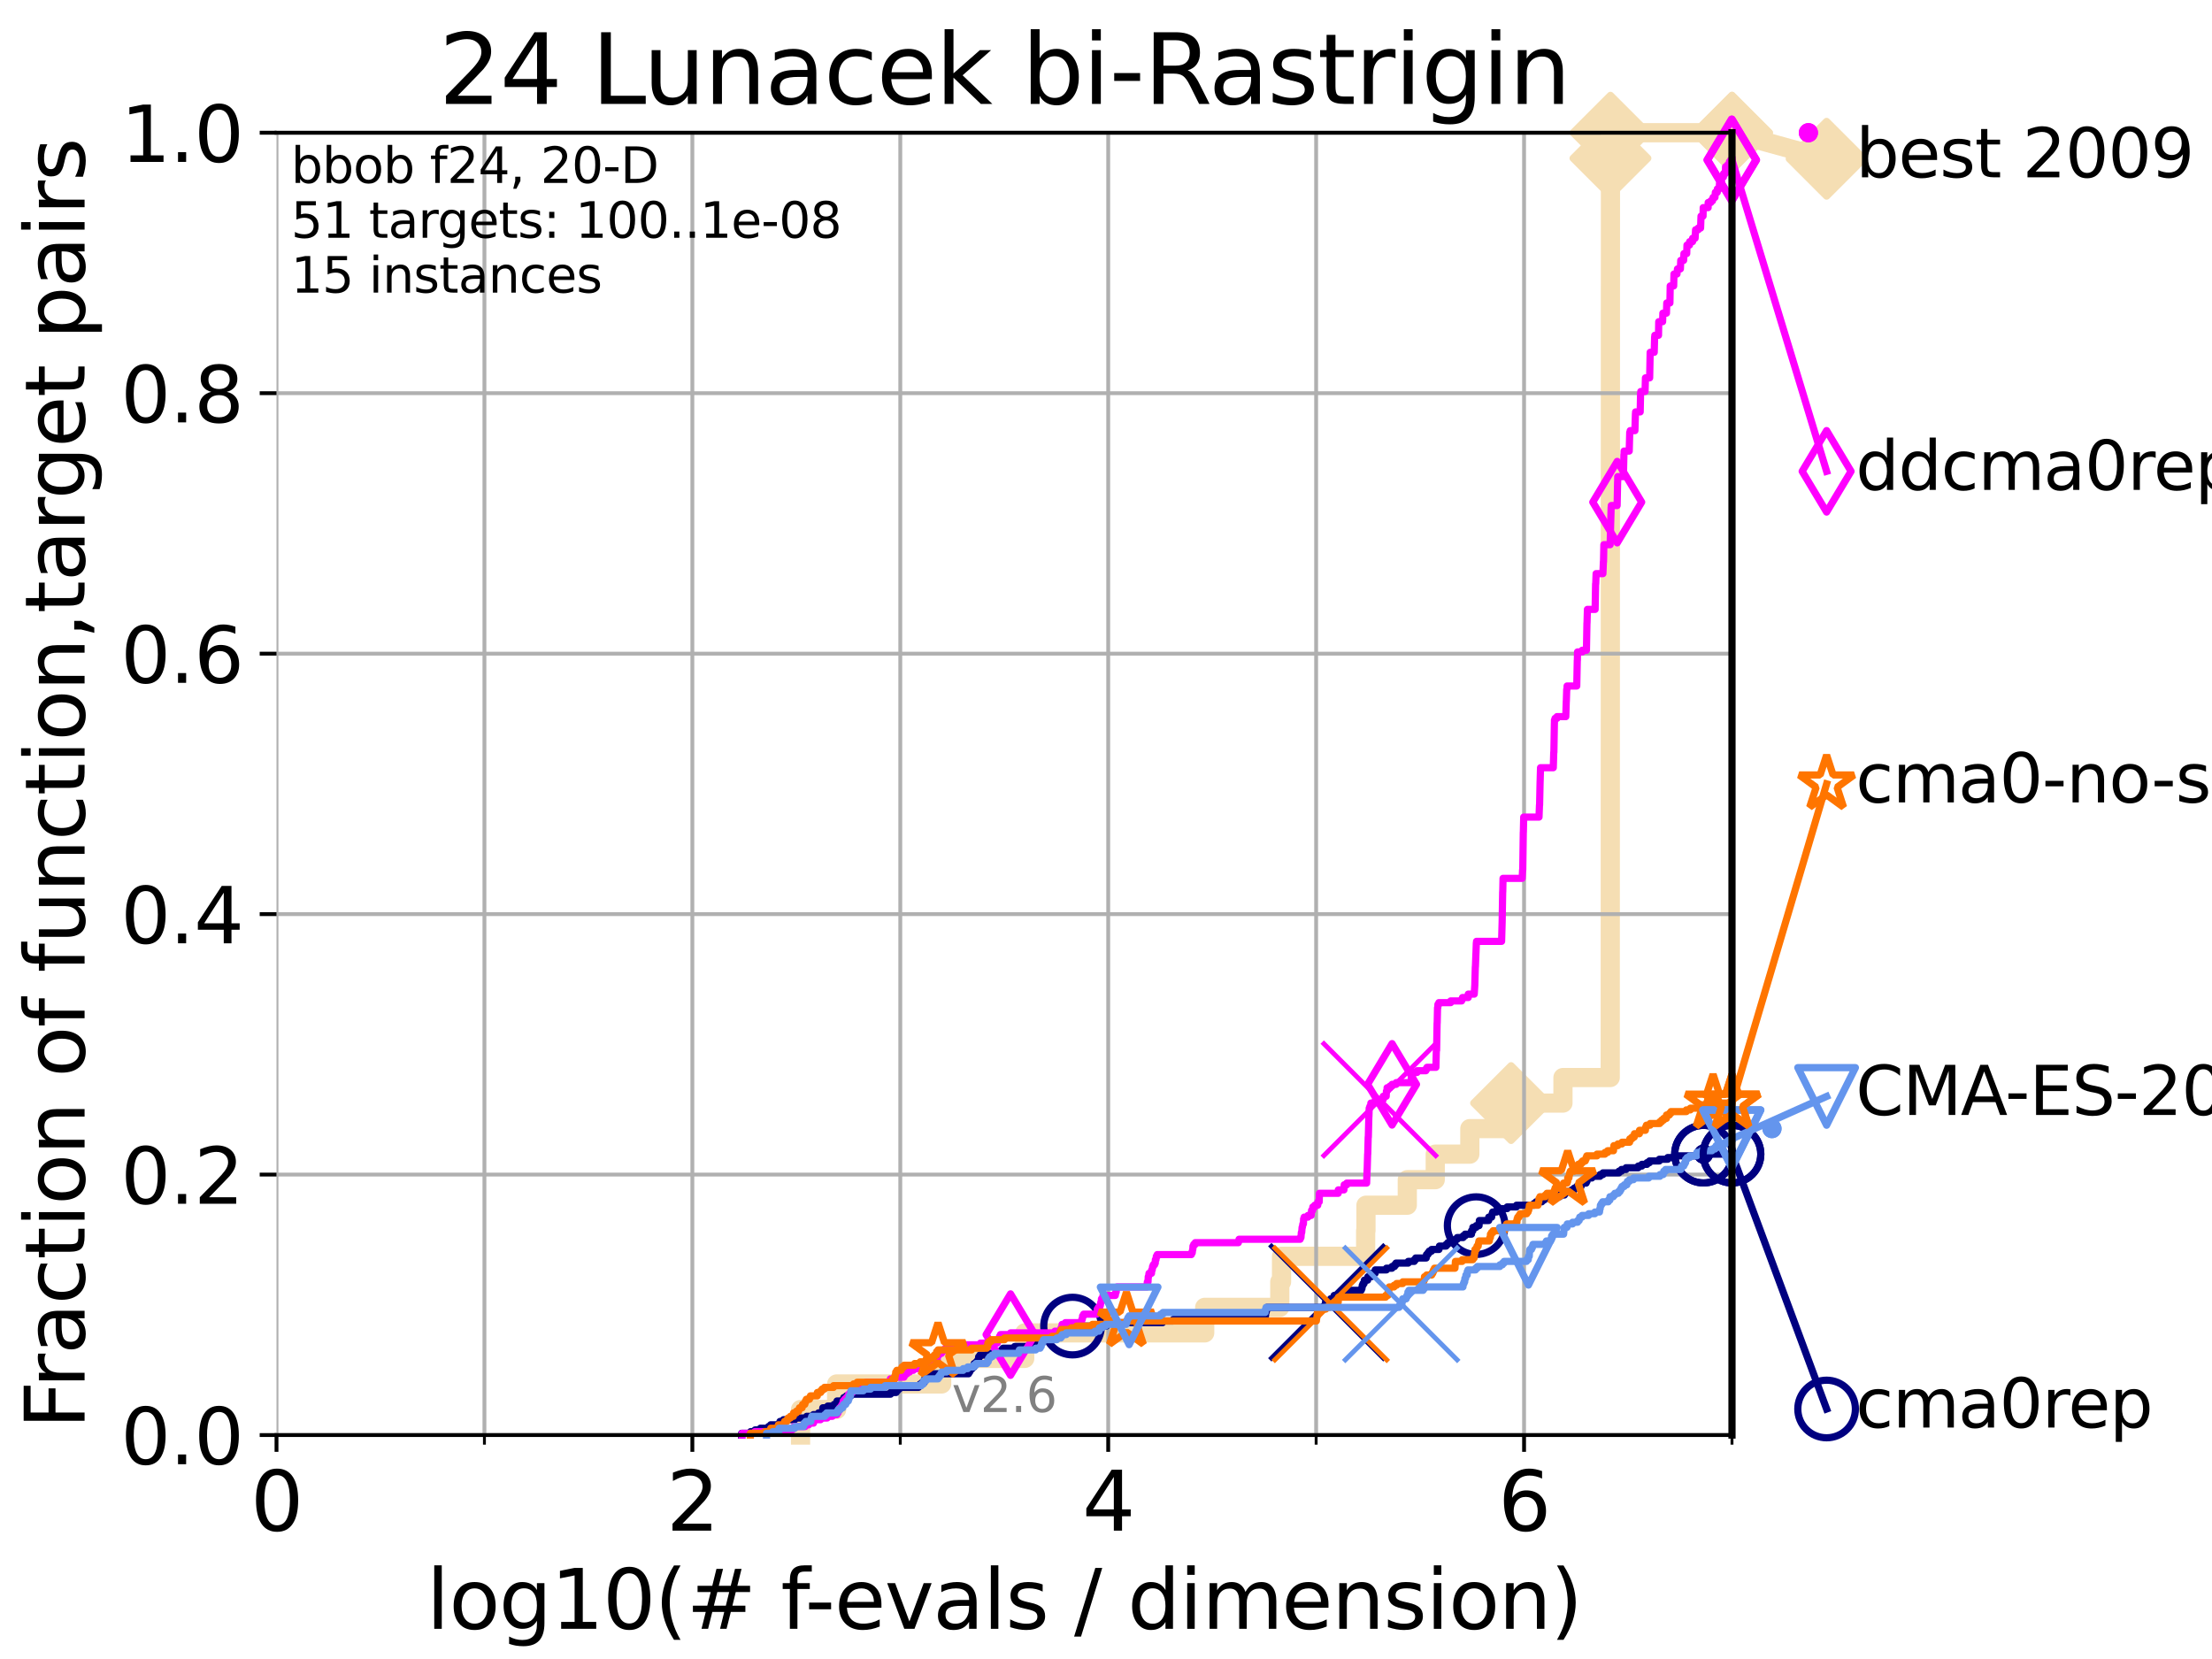 <?xml version="1.0" encoding="utf-8" standalone="no"?>
<!DOCTYPE svg PUBLIC "-//W3C//DTD SVG 1.1//EN"
  "http://www.w3.org/Graphics/SVG/1.1/DTD/svg11.dtd">
<svg xmlns:xlink="http://www.w3.org/1999/xlink" width="460.8pt" height="345.6pt" viewBox="0 0 460.8 345.6" xmlns="http://www.w3.org/2000/svg" version="1.1">
 <defs>
  <style type="text/css">*{stroke-linejoin: round; stroke-linecap: butt}</style>
 </defs>
 <g id="figure_1">
  <g id="patch_1">
   <path d="M 0 345.6 
L 460.8 345.6 
L 460.8 0 
L 0 0 
z
" style="fill: #ffffff"/>
  </g>
  <g id="axes_1">
   <g id="patch_2">
    <path d="M 57.6 298.944 
L 360.806 298.944 
L 360.806 27.648 
L 57.6 27.648 
z
" style="fill: #ffffff"/>
   </g>
   <g id="line2d_1">
    <path d="M 166.77 298.944 
L 166.77 293.624 
L 174.289 293.624 
L 174.289 288.305 
L 196.168 288.305 
L 196.168 282.985 
L 213.472 282.985 
L 213.472 277.666 
L 250.964 277.666 
L 250.964 272.346 
L 266.603 272.346 
L 266.603 267.027 
L 266.969 267.027 
L 266.969 261.707 
L 284.49 261.707 
L 284.49 256.388 
L 284.557 256.388 
L 284.557 251.068 
L 293.165 251.068 
L 293.165 245.749 
L 298.99 245.749 
L 298.99 240.429 
L 306.192 240.429 
L 306.192 235.11 
L 314.786 235.11 
L 314.786 229.79 
L 325.594 229.79 
L 325.594 224.471 
L 335.442 224.471 
L 335.442 219.151 
L 335.444 219.151 
L 335.444 213.832 
L 335.445 213.832 
L 335.445 208.512 
L 335.446 208.512 
L 335.446 203.192 
L 335.447 203.192 
L 335.447 197.873 
L 335.449 197.873 
L 335.449 192.553 
L 335.45 192.553 
L 335.45 187.234 
L 335.451 187.234 
L 335.451 181.914 
L 335.453 181.914 
L 335.453 176.595 
L 335.454 176.595 
L 335.454 171.275 
L 335.454 171.275 
L 335.454 165.956 
L 335.456 165.956 
L 335.456 160.636 
L 335.457 160.636 
L 335.457 155.317 
L 335.459 155.317 
L 335.459 149.997 
L 335.46 149.997 
L 335.46 144.678 
L 335.461 144.678 
L 335.461 139.358 
L 335.463 139.358 
L 335.463 134.039 
L 335.463 134.039 
L 335.463 128.719 
L 335.465 128.719 
L 335.465 123.4 
L 335.466 123.4 
L 335.466 118.08 
L 335.467 118.08 
L 335.467 112.76 
L 335.469 112.76 
L 335.469 107.441 
L 335.47 107.441 
L 335.47 102.121 
L 335.472 102.121 
L 335.472 96.802 
L 335.473 96.802 
L 335.473 91.482 
L 335.474 91.482 
L 335.474 86.163 
L 335.475 86.163 
L 335.475 80.843 
L 335.476 80.843 
L 335.476 75.524 
L 335.477 75.524 
L 335.477 70.204 
L 335.478 70.204 
L 335.478 64.885 
L 335.479 64.885 
L 335.479 59.565 
L 335.481 59.565 
L 335.481 54.246 
L 335.483 54.246 
L 335.483 48.926 
L 335.483 48.926 
L 335.483 43.607 
L 335.485 43.607 
L 335.485 38.287 
L 335.486 38.287 
L 335.486 32.968 
L 335.487 32.968 
L 335.487 27.648 
L 360.806 27.648 
" style="fill: none; stroke: #f5deb3; stroke-width: 4; stroke-linecap: square"/>
   </g>
   <g id="line2d_2">
    <defs>
     <path id="m7373be588d" d="M -0 7.778 
L 7.778 0 
L 0 -7.778 
L -7.778 -0 
z
" style="stroke: #f5deb3; stroke-width: 1.5; stroke-linejoin: miter"/>
    </defs>
    <g>
     <use xlink:href="#m7373be588d" x="314.786" y="229.79" style="fill: #f5deb3; stroke: #f5deb3; stroke-width: 1.5; stroke-linejoin: miter"/>
     <use xlink:href="#m7373be588d" x="335.486" y="32.968" style="fill: #f5deb3; stroke: #f5deb3; stroke-width: 1.5; stroke-linejoin: miter"/>
     <use xlink:href="#m7373be588d" x="335.487" y="27.648" style="fill: #f5deb3; stroke: #f5deb3; stroke-width: 1.5; stroke-linejoin: miter"/>
     <use xlink:href="#m7373be588d" x="360.806" y="27.648" style="fill: #f5deb3; stroke: #f5deb3; stroke-width: 1.5; stroke-linejoin: miter"/>
    </g>
   </g>
   <g id="line2d_3">
    <path style="fill: none; stroke: #f5deb3; stroke-width: 4; stroke-linecap: square"/>
    <g/>
   </g>
   <g id="line2d_4">
    <path d="M 360.806 27.648 
L 380.515 33.074 
" style="fill: none; stroke: #f5deb3; stroke-width: 4; stroke-linecap: square"/>
    <g>
     <use xlink:href="#m7373be588d" x="360.806" y="27.648" style="fill: #f5deb3; stroke: #f5deb3; stroke-width: 1.5; stroke-linejoin: miter"/>
     <use xlink:href="#m7373be588d" x="380.515" y="33.074" style="fill: #f5deb3; stroke: #f5deb3; stroke-width: 1.5; stroke-linejoin: miter"/>
    </g>
   </g>
   <g id="matplotlib.axis_1">
    <g id="xtick_1">
     <g id="line2d_5">
      <path d="M 57.6 298.944 
L 57.6 27.648 
" clip-path="url(#p7596605055)" style="fill: none; stroke: #b0b0b0; stroke-width: 0.8; stroke-linecap: square"/>
     </g>
     <g id="line2d_6">
      <defs>
       <path id="m86868d75f8" d="M 0 0 
L 0 3.5 
" style="stroke: #000000; stroke-width: 0.8"/>
      </defs>
      <g>
       <use xlink:href="#m86868d75f8" x="57.6" y="298.944" style="stroke: #000000; stroke-width: 0.8"/>
      </g>
     </g>
     <g id="text_1">
      <!-- 0 -->
      <g transform="translate(52.192 318.861)scale(0.17 -0.17)">
       <defs>
        <path id="DejaVuSans-30" d="M 2034 4250 
Q 1547 4250 1301 3770 
Q 1056 3291 1056 2328 
Q 1056 1369 1301 889 
Q 1547 409 2034 409 
Q 2525 409 2770 889 
Q 3016 1369 3016 2328 
Q 3016 3291 2770 3770 
Q 2525 4250 2034 4250 
z
M 2034 4750 
Q 2819 4750 3233 4129 
Q 3647 3509 3647 2328 
Q 3647 1150 3233 529 
Q 2819 -91 2034 -91 
Q 1250 -91 836 529 
Q 422 1150 422 2328 
Q 422 3509 836 4129 
Q 1250 4750 2034 4750 
z
" transform="scale(0.016)"/>
       </defs>
       <use xlink:href="#DejaVuSans-30"/>
      </g>
     </g>
    </g>
    <g id="xtick_2">
     <g id="line2d_7">
      <path d="M 144.23 298.944 
L 144.23 27.648 
" clip-path="url(#p7596605055)" style="fill: none; stroke: #b0b0b0; stroke-width: 0.8; stroke-linecap: square"/>
     </g>
     <g id="line2d_8">
      <g>
       <use xlink:href="#m86868d75f8" x="144.23" y="298.944" style="stroke: #000000; stroke-width: 0.8"/>
      </g>
     </g>
     <g id="text_2">
      <!-- 2 -->
      <g transform="translate(138.822 318.861)scale(0.17 -0.17)">
       <defs>
        <path id="DejaVuSans-32" d="M 1228 531 
L 3431 531 
L 3431 0 
L 469 0 
L 469 531 
Q 828 903 1448 1529 
Q 2069 2156 2228 2338 
Q 2531 2678 2651 2914 
Q 2772 3150 2772 3378 
Q 2772 3750 2511 3984 
Q 2250 4219 1831 4219 
Q 1534 4219 1204 4116 
Q 875 4013 500 3803 
L 500 4441 
Q 881 4594 1212 4672 
Q 1544 4750 1819 4750 
Q 2544 4750 2975 4387 
Q 3406 4025 3406 3419 
Q 3406 3131 3298 2873 
Q 3191 2616 2906 2266 
Q 2828 2175 2409 1742 
Q 1991 1309 1228 531 
z
" transform="scale(0.016)"/>
       </defs>
       <use xlink:href="#DejaVuSans-32"/>
      </g>
     </g>
    </g>
    <g id="xtick_3">
     <g id="line2d_9">
      <path d="M 230.861 298.944 
L 230.861 27.648 
" clip-path="url(#p7596605055)" style="fill: none; stroke: #b0b0b0; stroke-width: 0.8; stroke-linecap: square"/>
     </g>
     <g id="line2d_10">
      <g>
       <use xlink:href="#m86868d75f8" x="230.861" y="298.944" style="stroke: #000000; stroke-width: 0.8"/>
      </g>
     </g>
     <g id="text_3">
      <!-- 4 -->
      <g transform="translate(225.453 318.861)scale(0.17 -0.17)">
       <defs>
        <path id="DejaVuSans-34" d="M 2419 4116 
L 825 1625 
L 2419 1625 
L 2419 4116 
z
M 2253 4666 
L 3047 4666 
L 3047 1625 
L 3713 1625 
L 3713 1100 
L 3047 1100 
L 3047 0 
L 2419 0 
L 2419 1100 
L 313 1100 
L 313 1709 
L 2253 4666 
z
" transform="scale(0.016)"/>
       </defs>
       <use xlink:href="#DejaVuSans-34"/>
      </g>
     </g>
    </g>
    <g id="xtick_4">
     <g id="line2d_11">
      <path d="M 317.491 298.944 
L 317.491 27.648 
" clip-path="url(#p7596605055)" style="fill: none; stroke: #b0b0b0; stroke-width: 0.8; stroke-linecap: square"/>
     </g>
     <g id="line2d_12">
      <g>
       <use xlink:href="#m86868d75f8" x="317.491" y="298.944" style="stroke: #000000; stroke-width: 0.8"/>
      </g>
     </g>
     <g id="text_4">
      <!-- 6 -->
      <g transform="translate(312.083 318.861)scale(0.17 -0.17)">
       <defs>
        <path id="DejaVuSans-36" d="M 2113 2584 
Q 1688 2584 1439 2293 
Q 1191 2003 1191 1497 
Q 1191 994 1439 701 
Q 1688 409 2113 409 
Q 2538 409 2786 701 
Q 3034 994 3034 1497 
Q 3034 2003 2786 2293 
Q 2538 2584 2113 2584 
z
M 3366 4563 
L 3366 3988 
Q 3128 4100 2886 4159 
Q 2644 4219 2406 4219 
Q 1781 4219 1451 3797 
Q 1122 3375 1075 2522 
Q 1259 2794 1537 2939 
Q 1816 3084 2150 3084 
Q 2853 3084 3261 2657 
Q 3669 2231 3669 1497 
Q 3669 778 3244 343 
Q 2819 -91 2113 -91 
Q 1303 -91 875 529 
Q 447 1150 447 2328 
Q 447 3434 972 4092 
Q 1497 4750 2381 4750 
Q 2619 4750 2861 4703 
Q 3103 4656 3366 4563 
z
" transform="scale(0.016)"/>
       </defs>
       <use xlink:href="#DejaVuSans-36"/>
      </g>
     </g>
    </g>
    <g id="xtick_5">
     <g id="line2d_13">
      <path d="M 100.915 298.944 
L 100.915 27.648 
" clip-path="url(#p7596605055)" style="fill: none; stroke: #b0b0b0; stroke-width: 0.8; stroke-linecap: square"/>
     </g>
     <g id="line2d_14">
      <defs>
       <path id="m9e09a08774" d="M 0 0 
L 0 2 
" style="stroke: #000000; stroke-width: 0.6"/>
      </defs>
      <g>
       <use xlink:href="#m9e09a08774" x="100.915" y="298.944" style="stroke: #000000; stroke-width: 0.6"/>
      </g>
     </g>
    </g>
    <g id="xtick_6">
     <g id="line2d_15">
      <path d="M 187.546 298.944 
L 187.546 27.648 
" clip-path="url(#p7596605055)" style="fill: none; stroke: #b0b0b0; stroke-width: 0.8; stroke-linecap: square"/>
     </g>
     <g id="line2d_16">
      <g>
       <use xlink:href="#m9e09a08774" x="187.546" y="298.944" style="stroke: #000000; stroke-width: 0.6"/>
      </g>
     </g>
    </g>
    <g id="xtick_7">
     <g id="line2d_17">
      <path d="M 274.176 298.944 
L 274.176 27.648 
" clip-path="url(#p7596605055)" style="fill: none; stroke: #b0b0b0; stroke-width: 0.8; stroke-linecap: square"/>
     </g>
     <g id="line2d_18">
      <g>
       <use xlink:href="#m9e09a08774" x="274.176" y="298.944" style="stroke: #000000; stroke-width: 0.6"/>
      </g>
     </g>
    </g>
    <g id="xtick_8">
     <g id="line2d_19">
      <path d="M 360.806 298.944 
L 360.806 27.648 
" clip-path="url(#p7596605055)" style="fill: none; stroke: #b0b0b0; stroke-width: 0.8; stroke-linecap: square"/>
     </g>
     <g id="line2d_20">
      <g>
       <use xlink:href="#m9e09a08774" x="360.806" y="298.944" style="stroke: #000000; stroke-width: 0.6"/>
      </g>
     </g>
    </g>
    <g id="text_5">
     <!-- log10(# f-evals / dimension) -->
     <g transform="translate(88.823 339.314)scale(0.17 -0.17)">
      <defs>
       <path id="DejaVuSans-6c" d="M 603 4863 
L 1178 4863 
L 1178 0 
L 603 0 
L 603 4863 
z
" transform="scale(0.016)"/>
       <path id="DejaVuSans-6f" d="M 1959 3097 
Q 1497 3097 1228 2736 
Q 959 2375 959 1747 
Q 959 1119 1226 758 
Q 1494 397 1959 397 
Q 2419 397 2687 759 
Q 2956 1122 2956 1747 
Q 2956 2369 2687 2733 
Q 2419 3097 1959 3097 
z
M 1959 3584 
Q 2709 3584 3137 3096 
Q 3566 2609 3566 1747 
Q 3566 888 3137 398 
Q 2709 -91 1959 -91 
Q 1206 -91 779 398 
Q 353 888 353 1747 
Q 353 2609 779 3096 
Q 1206 3584 1959 3584 
z
" transform="scale(0.016)"/>
       <path id="DejaVuSans-67" d="M 2906 1791 
Q 2906 2416 2648 2759 
Q 2391 3103 1925 3103 
Q 1463 3103 1205 2759 
Q 947 2416 947 1791 
Q 947 1169 1205 825 
Q 1463 481 1925 481 
Q 2391 481 2648 825 
Q 2906 1169 2906 1791 
z
M 3481 434 
Q 3481 -459 3084 -895 
Q 2688 -1331 1869 -1331 
Q 1566 -1331 1297 -1286 
Q 1028 -1241 775 -1147 
L 775 -588 
Q 1028 -725 1275 -790 
Q 1522 -856 1778 -856 
Q 2344 -856 2625 -561 
Q 2906 -266 2906 331 
L 2906 616 
Q 2728 306 2450 153 
Q 2172 0 1784 0 
Q 1141 0 747 490 
Q 353 981 353 1791 
Q 353 2603 747 3093 
Q 1141 3584 1784 3584 
Q 2172 3584 2450 3431 
Q 2728 3278 2906 2969 
L 2906 3500 
L 3481 3500 
L 3481 434 
z
" transform="scale(0.016)"/>
       <path id="DejaVuSans-31" d="M 794 531 
L 1825 531 
L 1825 4091 
L 703 3866 
L 703 4441 
L 1819 4666 
L 2450 4666 
L 2450 531 
L 3481 531 
L 3481 0 
L 794 0 
L 794 531 
z
" transform="scale(0.016)"/>
       <path id="DejaVuSans-28" d="M 1984 4856 
Q 1566 4138 1362 3434 
Q 1159 2731 1159 2009 
Q 1159 1288 1364 580 
Q 1569 -128 1984 -844 
L 1484 -844 
Q 1016 -109 783 600 
Q 550 1309 550 2009 
Q 550 2706 781 3412 
Q 1013 4119 1484 4856 
L 1984 4856 
z
" transform="scale(0.016)"/>
       <path id="DejaVuSans-23" d="M 3272 2816 
L 2363 2816 
L 2100 1772 
L 3016 1772 
L 3272 2816 
z
M 2803 4594 
L 2478 3297 
L 3391 3297 
L 3719 4594 
L 4219 4594 
L 3897 3297 
L 4872 3297 
L 4872 2816 
L 3775 2816 
L 3519 1772 
L 4513 1772 
L 4513 1294 
L 3397 1294 
L 3072 0 
L 2572 0 
L 2894 1294 
L 1978 1294 
L 1656 0 
L 1153 0 
L 1478 1294 
L 494 1294 
L 494 1772 
L 1594 1772 
L 1856 2816 
L 850 2816 
L 850 3297 
L 1978 3297 
L 2297 4594 
L 2803 4594 
z
" transform="scale(0.016)"/>
       <path id="DejaVuSans-20" transform="scale(0.016)"/>
       <path id="DejaVuSans-66" d="M 2375 4863 
L 2375 4384 
L 1825 4384 
Q 1516 4384 1395 4259 
Q 1275 4134 1275 3809 
L 1275 3500 
L 2222 3500 
L 2222 3053 
L 1275 3053 
L 1275 0 
L 697 0 
L 697 3053 
L 147 3053 
L 147 3500 
L 697 3500 
L 697 3744 
Q 697 4328 969 4595 
Q 1241 4863 1831 4863 
L 2375 4863 
z
" transform="scale(0.016)"/>
       <path id="DejaVuSans-2d" d="M 313 2009 
L 1997 2009 
L 1997 1497 
L 313 1497 
L 313 2009 
z
" transform="scale(0.016)"/>
       <path id="DejaVuSans-65" d="M 3597 1894 
L 3597 1613 
L 953 1613 
Q 991 1019 1311 708 
Q 1631 397 2203 397 
Q 2534 397 2845 478 
Q 3156 559 3463 722 
L 3463 178 
Q 3153 47 2828 -22 
Q 2503 -91 2169 -91 
Q 1331 -91 842 396 
Q 353 884 353 1716 
Q 353 2575 817 3079 
Q 1281 3584 2069 3584 
Q 2775 3584 3186 3129 
Q 3597 2675 3597 1894 
z
M 3022 2063 
Q 3016 2534 2758 2815 
Q 2500 3097 2075 3097 
Q 1594 3097 1305 2825 
Q 1016 2553 972 2059 
L 3022 2063 
z
" transform="scale(0.016)"/>
       <path id="DejaVuSans-76" d="M 191 3500 
L 800 3500 
L 1894 563 
L 2988 3500 
L 3597 3500 
L 2284 0 
L 1503 0 
L 191 3500 
z
" transform="scale(0.016)"/>
       <path id="DejaVuSans-61" d="M 2194 1759 
Q 1497 1759 1228 1600 
Q 959 1441 959 1056 
Q 959 750 1161 570 
Q 1363 391 1709 391 
Q 2188 391 2477 730 
Q 2766 1069 2766 1631 
L 2766 1759 
L 2194 1759 
z
M 3341 1997 
L 3341 0 
L 2766 0 
L 2766 531 
Q 2569 213 2275 61 
Q 1981 -91 1556 -91 
Q 1019 -91 701 211 
Q 384 513 384 1019 
Q 384 1609 779 1909 
Q 1175 2209 1959 2209 
L 2766 2209 
L 2766 2266 
Q 2766 2663 2505 2880 
Q 2244 3097 1772 3097 
Q 1472 3097 1187 3025 
Q 903 2953 641 2809 
L 641 3341 
Q 956 3463 1253 3523 
Q 1550 3584 1831 3584 
Q 2591 3584 2966 3190 
Q 3341 2797 3341 1997 
z
" transform="scale(0.016)"/>
       <path id="DejaVuSans-73" d="M 2834 3397 
L 2834 2853 
Q 2591 2978 2328 3040 
Q 2066 3103 1784 3103 
Q 1356 3103 1142 2972 
Q 928 2841 928 2578 
Q 928 2378 1081 2264 
Q 1234 2150 1697 2047 
L 1894 2003 
Q 2506 1872 2764 1633 
Q 3022 1394 3022 966 
Q 3022 478 2636 193 
Q 2250 -91 1575 -91 
Q 1294 -91 989 -36 
Q 684 19 347 128 
L 347 722 
Q 666 556 975 473 
Q 1284 391 1588 391 
Q 1994 391 2212 530 
Q 2431 669 2431 922 
Q 2431 1156 2273 1281 
Q 2116 1406 1581 1522 
L 1381 1569 
Q 847 1681 609 1914 
Q 372 2147 372 2553 
Q 372 3047 722 3315 
Q 1072 3584 1716 3584 
Q 2034 3584 2315 3537 
Q 2597 3491 2834 3397 
z
" transform="scale(0.016)"/>
       <path id="DejaVuSans-2f" d="M 1625 4666 
L 2156 4666 
L 531 -594 
L 0 -594 
L 1625 4666 
z
" transform="scale(0.016)"/>
       <path id="DejaVuSans-64" d="M 2906 2969 
L 2906 4863 
L 3481 4863 
L 3481 0 
L 2906 0 
L 2906 525 
Q 2725 213 2448 61 
Q 2172 -91 1784 -91 
Q 1150 -91 751 415 
Q 353 922 353 1747 
Q 353 2572 751 3078 
Q 1150 3584 1784 3584 
Q 2172 3584 2448 3432 
Q 2725 3281 2906 2969 
z
M 947 1747 
Q 947 1113 1208 752 
Q 1469 391 1925 391 
Q 2381 391 2643 752 
Q 2906 1113 2906 1747 
Q 2906 2381 2643 2742 
Q 2381 3103 1925 3103 
Q 1469 3103 1208 2742 
Q 947 2381 947 1747 
z
" transform="scale(0.016)"/>
       <path id="DejaVuSans-69" d="M 603 3500 
L 1178 3500 
L 1178 0 
L 603 0 
L 603 3500 
z
M 603 4863 
L 1178 4863 
L 1178 4134 
L 603 4134 
L 603 4863 
z
" transform="scale(0.016)"/>
       <path id="DejaVuSans-6d" d="M 3328 2828 
Q 3544 3216 3844 3400 
Q 4144 3584 4550 3584 
Q 5097 3584 5394 3201 
Q 5691 2819 5691 2113 
L 5691 0 
L 5113 0 
L 5113 2094 
Q 5113 2597 4934 2840 
Q 4756 3084 4391 3084 
Q 3944 3084 3684 2787 
Q 3425 2491 3425 1978 
L 3425 0 
L 2847 0 
L 2847 2094 
Q 2847 2600 2669 2842 
Q 2491 3084 2119 3084 
Q 1678 3084 1418 2786 
Q 1159 2488 1159 1978 
L 1159 0 
L 581 0 
L 581 3500 
L 1159 3500 
L 1159 2956 
Q 1356 3278 1631 3431 
Q 1906 3584 2284 3584 
Q 2666 3584 2933 3390 
Q 3200 3197 3328 2828 
z
" transform="scale(0.016)"/>
       <path id="DejaVuSans-6e" d="M 3513 2113 
L 3513 0 
L 2938 0 
L 2938 2094 
Q 2938 2591 2744 2837 
Q 2550 3084 2163 3084 
Q 1697 3084 1428 2787 
Q 1159 2491 1159 1978 
L 1159 0 
L 581 0 
L 581 3500 
L 1159 3500 
L 1159 2956 
Q 1366 3272 1645 3428 
Q 1925 3584 2291 3584 
Q 2894 3584 3203 3211 
Q 3513 2838 3513 2113 
z
" transform="scale(0.016)"/>
       <path id="DejaVuSans-29" d="M 513 4856 
L 1013 4856 
Q 1481 4119 1714 3412 
Q 1947 2706 1947 2009 
Q 1947 1309 1714 600 
Q 1481 -109 1013 -844 
L 513 -844 
Q 928 -128 1133 580 
Q 1338 1288 1338 2009 
Q 1338 2731 1133 3434 
Q 928 4138 513 4856 
z
" transform="scale(0.016)"/>
      </defs>
      <use xlink:href="#DejaVuSans-6c"/>
      <use xlink:href="#DejaVuSans-6f" x="27.783"/>
      <use xlink:href="#DejaVuSans-67" x="88.965"/>
      <use xlink:href="#DejaVuSans-31" x="152.441"/>
      <use xlink:href="#DejaVuSans-30" x="216.064"/>
      <use xlink:href="#DejaVuSans-28" x="279.688"/>
      <use xlink:href="#DejaVuSans-23" x="318.701"/>
      <use xlink:href="#DejaVuSans-20" x="402.49"/>
      <use xlink:href="#DejaVuSans-66" x="434.277"/>
      <use xlink:href="#DejaVuSans-2d" x="463.982"/>
      <use xlink:href="#DejaVuSans-65" x="500.066"/>
      <use xlink:href="#DejaVuSans-76" x="561.59"/>
      <use xlink:href="#DejaVuSans-61" x="620.77"/>
      <use xlink:href="#DejaVuSans-6c" x="682.049"/>
      <use xlink:href="#DejaVuSans-73" x="709.832"/>
      <use xlink:href="#DejaVuSans-20" x="761.932"/>
      <use xlink:href="#DejaVuSans-2f" x="793.719"/>
      <use xlink:href="#DejaVuSans-20" x="827.41"/>
      <use xlink:href="#DejaVuSans-64" x="859.197"/>
      <use xlink:href="#DejaVuSans-69" x="922.674"/>
      <use xlink:href="#DejaVuSans-6d" x="950.457"/>
      <use xlink:href="#DejaVuSans-65" x="1047.869"/>
      <use xlink:href="#DejaVuSans-6e" x="1109.393"/>
      <use xlink:href="#DejaVuSans-73" x="1172.771"/>
      <use xlink:href="#DejaVuSans-69" x="1224.871"/>
      <use xlink:href="#DejaVuSans-6f" x="1252.654"/>
      <use xlink:href="#DejaVuSans-6e" x="1313.836"/>
      <use xlink:href="#DejaVuSans-29" x="1377.215"/>
     </g>
    </g>
   </g>
   <g id="matplotlib.axis_2">
    <g id="ytick_1">
     <g id="line2d_21">
      <path d="M 57.6 298.944 
L 360.806 298.944 
" clip-path="url(#p7596605055)" style="fill: none; stroke: #b0b0b0; stroke-width: 0.8; stroke-linecap: square"/>
     </g>
     <g id="line2d_22">
      <defs>
       <path id="me38c2455fa" d="M 0 0 
L -3.5 0 
" style="stroke: #000000; stroke-width: 0.8"/>
      </defs>
      <g>
       <use xlink:href="#me38c2455fa" x="57.6" y="298.944" style="stroke: #000000; stroke-width: 0.8"/>
      </g>
     </g>
     <g id="text_6">
      <!-- 0.0 -->
      <g transform="translate(25.155 305.023)scale(0.16 -0.16)">
       <defs>
        <path id="DejaVuSans-2e" d="M 684 794 
L 1344 794 
L 1344 0 
L 684 0 
L 684 794 
z
" transform="scale(0.016)"/>
       </defs>
       <use xlink:href="#DejaVuSans-30"/>
       <use xlink:href="#DejaVuSans-2e" x="63.623"/>
       <use xlink:href="#DejaVuSans-30" x="95.41"/>
      </g>
     </g>
    </g>
    <g id="ytick_2">
     <g id="line2d_23">
      <path d="M 57.6 244.685 
L 360.806 244.685 
" clip-path="url(#p7596605055)" style="fill: none; stroke: #b0b0b0; stroke-width: 0.8; stroke-linecap: square"/>
     </g>
     <g id="line2d_24">
      <g>
       <use xlink:href="#me38c2455fa" x="57.6" y="244.685" style="stroke: #000000; stroke-width: 0.8"/>
      </g>
     </g>
     <g id="text_7">
      <!-- 0.2 -->
      <g transform="translate(25.155 250.764)scale(0.16 -0.16)">
       <use xlink:href="#DejaVuSans-30"/>
       <use xlink:href="#DejaVuSans-2e" x="63.623"/>
       <use xlink:href="#DejaVuSans-32" x="95.41"/>
      </g>
     </g>
    </g>
    <g id="ytick_3">
     <g id="line2d_25">
      <path d="M 57.6 190.426 
L 360.806 190.426 
" clip-path="url(#p7596605055)" style="fill: none; stroke: #b0b0b0; stroke-width: 0.8; stroke-linecap: square"/>
     </g>
     <g id="line2d_26">
      <g>
       <use xlink:href="#me38c2455fa" x="57.6" y="190.426" style="stroke: #000000; stroke-width: 0.8"/>
      </g>
     </g>
     <g id="text_8">
      <!-- 0.4 -->
      <g transform="translate(25.155 196.504)scale(0.16 -0.16)">
       <use xlink:href="#DejaVuSans-30"/>
       <use xlink:href="#DejaVuSans-2e" x="63.623"/>
       <use xlink:href="#DejaVuSans-34" x="95.41"/>
      </g>
     </g>
    </g>
    <g id="ytick_4">
     <g id="line2d_27">
      <path d="M 57.6 136.166 
L 360.806 136.166 
" clip-path="url(#p7596605055)" style="fill: none; stroke: #b0b0b0; stroke-width: 0.8; stroke-linecap: square"/>
     </g>
     <g id="line2d_28">
      <g>
       <use xlink:href="#me38c2455fa" x="57.6" y="136.166" style="stroke: #000000; stroke-width: 0.8"/>
      </g>
     </g>
     <g id="text_9">
      <!-- 0.6 -->
      <g transform="translate(25.155 142.245)scale(0.16 -0.16)">
       <use xlink:href="#DejaVuSans-30"/>
       <use xlink:href="#DejaVuSans-2e" x="63.623"/>
       <use xlink:href="#DejaVuSans-36" x="95.41"/>
      </g>
     </g>
    </g>
    <g id="ytick_5">
     <g id="line2d_29">
      <path d="M 57.6 81.907 
L 360.806 81.907 
" clip-path="url(#p7596605055)" style="fill: none; stroke: #b0b0b0; stroke-width: 0.8; stroke-linecap: square"/>
     </g>
     <g id="line2d_30">
      <g>
       <use xlink:href="#me38c2455fa" x="57.6" y="81.907" style="stroke: #000000; stroke-width: 0.8"/>
      </g>
     </g>
     <g id="text_10">
      <!-- 0.8 -->
      <g transform="translate(25.155 87.986)scale(0.16 -0.16)">
       <defs>
        <path id="DejaVuSans-38" d="M 2034 2216 
Q 1584 2216 1326 1975 
Q 1069 1734 1069 1313 
Q 1069 891 1326 650 
Q 1584 409 2034 409 
Q 2484 409 2743 651 
Q 3003 894 3003 1313 
Q 3003 1734 2745 1975 
Q 2488 2216 2034 2216 
z
M 1403 2484 
Q 997 2584 770 2862 
Q 544 3141 544 3541 
Q 544 4100 942 4425 
Q 1341 4750 2034 4750 
Q 2731 4750 3128 4425 
Q 3525 4100 3525 3541 
Q 3525 3141 3298 2862 
Q 3072 2584 2669 2484 
Q 3125 2378 3379 2068 
Q 3634 1759 3634 1313 
Q 3634 634 3220 271 
Q 2806 -91 2034 -91 
Q 1263 -91 848 271 
Q 434 634 434 1313 
Q 434 1759 690 2068 
Q 947 2378 1403 2484 
z
M 1172 3481 
Q 1172 3119 1398 2916 
Q 1625 2713 2034 2713 
Q 2441 2713 2670 2916 
Q 2900 3119 2900 3481 
Q 2900 3844 2670 4047 
Q 2441 4250 2034 4250 
Q 1625 4250 1398 4047 
Q 1172 3844 1172 3481 
z
" transform="scale(0.016)"/>
       </defs>
       <use xlink:href="#DejaVuSans-30"/>
       <use xlink:href="#DejaVuSans-2e" x="63.623"/>
       <use xlink:href="#DejaVuSans-38" x="95.41"/>
      </g>
     </g>
    </g>
    <g id="ytick_6">
     <g id="line2d_31">
      <path d="M 57.6 27.648 
L 360.806 27.648 
" clip-path="url(#p7596605055)" style="fill: none; stroke: #b0b0b0; stroke-width: 0.8; stroke-linecap: square"/>
     </g>
     <g id="line2d_32">
      <g>
       <use xlink:href="#me38c2455fa" x="57.6" y="27.648" style="stroke: #000000; stroke-width: 0.8"/>
      </g>
     </g>
     <g id="text_11">
      <!-- 1.0 -->
      <g transform="translate(25.155 33.727)scale(0.16 -0.16)">
       <use xlink:href="#DejaVuSans-31"/>
       <use xlink:href="#DejaVuSans-2e" x="63.623"/>
       <use xlink:href="#DejaVuSans-30" x="95.41"/>
      </g>
     </g>
    </g>
    <g id="text_12">
     <!-- Fraction of function,target pairs -->
     <g transform="translate(17.62 297.681)rotate(-90)scale(0.17 -0.17)">
      <defs>
       <path id="DejaVuSans-46" d="M 628 4666 
L 3309 4666 
L 3309 4134 
L 1259 4134 
L 1259 2759 
L 3109 2759 
L 3109 2228 
L 1259 2228 
L 1259 0 
L 628 0 
L 628 4666 
z
" transform="scale(0.016)"/>
       <path id="DejaVuSans-72" d="M 2631 2963 
Q 2534 3019 2420 3045 
Q 2306 3072 2169 3072 
Q 1681 3072 1420 2755 
Q 1159 2438 1159 1844 
L 1159 0 
L 581 0 
L 581 3500 
L 1159 3500 
L 1159 2956 
Q 1341 3275 1631 3429 
Q 1922 3584 2338 3584 
Q 2397 3584 2469 3576 
Q 2541 3569 2628 3553 
L 2631 2963 
z
" transform="scale(0.016)"/>
       <path id="DejaVuSans-63" d="M 3122 3366 
L 3122 2828 
Q 2878 2963 2633 3030 
Q 2388 3097 2138 3097 
Q 1578 3097 1268 2742 
Q 959 2388 959 1747 
Q 959 1106 1268 751 
Q 1578 397 2138 397 
Q 2388 397 2633 464 
Q 2878 531 3122 666 
L 3122 134 
Q 2881 22 2623 -34 
Q 2366 -91 2075 -91 
Q 1284 -91 818 406 
Q 353 903 353 1747 
Q 353 2603 823 3093 
Q 1294 3584 2113 3584 
Q 2378 3584 2631 3529 
Q 2884 3475 3122 3366 
z
" transform="scale(0.016)"/>
       <path id="DejaVuSans-74" d="M 1172 4494 
L 1172 3500 
L 2356 3500 
L 2356 3053 
L 1172 3053 
L 1172 1153 
Q 1172 725 1289 603 
Q 1406 481 1766 481 
L 2356 481 
L 2356 0 
L 1766 0 
Q 1100 0 847 248 
Q 594 497 594 1153 
L 594 3053 
L 172 3053 
L 172 3500 
L 594 3500 
L 594 4494 
L 1172 4494 
z
" transform="scale(0.016)"/>
       <path id="DejaVuSans-75" d="M 544 1381 
L 544 3500 
L 1119 3500 
L 1119 1403 
Q 1119 906 1312 657 
Q 1506 409 1894 409 
Q 2359 409 2629 706 
Q 2900 1003 2900 1516 
L 2900 3500 
L 3475 3500 
L 3475 0 
L 2900 0 
L 2900 538 
Q 2691 219 2414 64 
Q 2138 -91 1772 -91 
Q 1169 -91 856 284 
Q 544 659 544 1381 
z
M 1991 3584 
L 1991 3584 
z
" transform="scale(0.016)"/>
       <path id="DejaVuSans-2c" d="M 750 794 
L 1409 794 
L 1409 256 
L 897 -744 
L 494 -744 
L 750 256 
L 750 794 
z
" transform="scale(0.016)"/>
       <path id="DejaVuSans-70" d="M 1159 525 
L 1159 -1331 
L 581 -1331 
L 581 3500 
L 1159 3500 
L 1159 2969 
Q 1341 3281 1617 3432 
Q 1894 3584 2278 3584 
Q 2916 3584 3314 3078 
Q 3713 2572 3713 1747 
Q 3713 922 3314 415 
Q 2916 -91 2278 -91 
Q 1894 -91 1617 61 
Q 1341 213 1159 525 
z
M 3116 1747 
Q 3116 2381 2855 2742 
Q 2594 3103 2138 3103 
Q 1681 3103 1420 2742 
Q 1159 2381 1159 1747 
Q 1159 1113 1420 752 
Q 1681 391 2138 391 
Q 2594 391 2855 752 
Q 3116 1113 3116 1747 
z
" transform="scale(0.016)"/>
      </defs>
      <use xlink:href="#DejaVuSans-46"/>
      <use xlink:href="#DejaVuSans-72" x="50.27"/>
      <use xlink:href="#DejaVuSans-61" x="91.383"/>
      <use xlink:href="#DejaVuSans-63" x="152.662"/>
      <use xlink:href="#DejaVuSans-74" x="207.643"/>
      <use xlink:href="#DejaVuSans-69" x="246.852"/>
      <use xlink:href="#DejaVuSans-6f" x="274.635"/>
      <use xlink:href="#DejaVuSans-6e" x="335.816"/>
      <use xlink:href="#DejaVuSans-20" x="399.195"/>
      <use xlink:href="#DejaVuSans-6f" x="430.982"/>
      <use xlink:href="#DejaVuSans-66" x="492.164"/>
      <use xlink:href="#DejaVuSans-20" x="527.369"/>
      <use xlink:href="#DejaVuSans-66" x="559.156"/>
      <use xlink:href="#DejaVuSans-75" x="594.361"/>
      <use xlink:href="#DejaVuSans-6e" x="657.74"/>
      <use xlink:href="#DejaVuSans-63" x="721.119"/>
      <use xlink:href="#DejaVuSans-74" x="776.1"/>
      <use xlink:href="#DejaVuSans-69" x="815.309"/>
      <use xlink:href="#DejaVuSans-6f" x="843.092"/>
      <use xlink:href="#DejaVuSans-6e" x="904.273"/>
      <use xlink:href="#DejaVuSans-2c" x="967.652"/>
      <use xlink:href="#DejaVuSans-74" x="999.439"/>
      <use xlink:href="#DejaVuSans-61" x="1038.648"/>
      <use xlink:href="#DejaVuSans-72" x="1099.928"/>
      <use xlink:href="#DejaVuSans-67" x="1139.291"/>
      <use xlink:href="#DejaVuSans-65" x="1202.768"/>
      <use xlink:href="#DejaVuSans-74" x="1264.291"/>
      <use xlink:href="#DejaVuSans-20" x="1303.5"/>
      <use xlink:href="#DejaVuSans-70" x="1335.287"/>
      <use xlink:href="#DejaVuSans-61" x="1398.764"/>
      <use xlink:href="#DejaVuSans-69" x="1460.043"/>
      <use xlink:href="#DejaVuSans-72" x="1487.826"/>
      <use xlink:href="#DejaVuSans-73" x="1528.939"/>
     </g>
    </g>
   </g>
   <g id="line2d_33">
    <defs>
     <path id="mc82b9f913b" d="M 0 1.5 
C 0.398 1.5 0.779 1.342 1.061 1.061 
C 1.342 0.779 1.5 0.398 1.5 0 
C 1.5 -0.398 1.342 -0.779 1.061 -1.061 
C 0.779 -1.342 0.398 -1.5 0 -1.5 
C -0.398 -1.5 -0.779 -1.342 -1.061 -1.061 
C -1.342 -0.779 -1.5 -0.398 -1.5 0 
C -1.5 0.398 -1.342 0.779 -1.061 1.061 
C -0.779 1.342 -0.398 1.5 0 1.5 
z
" style="stroke: #f5deb3"/>
    </defs>
    <g>
     <use xlink:href="#mc82b9f913b" x="335.487" y="27.648" style="fill: #f5deb3; stroke: #f5deb3"/>
     <use xlink:href="#mc82b9f913b" x="335.487" y="27.648" style="fill: #f5deb3; stroke: #f5deb3"/>
    </g>
   </g>
   <g id="line2d_34">
    <defs>
     <path id="meab6daa56c" d="M 0 1.5 
C 0.398 1.5 0.779 1.342 1.061 1.061 
C 1.342 0.779 1.5 0.398 1.5 0 
C 1.5 -0.398 1.342 -0.779 1.061 -1.061 
C 0.779 -1.342 0.398 -1.5 0 -1.5 
C -0.398 -1.5 -0.779 -1.342 -1.061 -1.061 
C -1.342 -0.779 -1.5 -0.398 -1.5 0 
C -1.5 0.398 -1.342 0.779 -1.061 1.061 
C -0.779 1.342 -0.398 1.5 0 1.5 
z
" style="stroke: #000080"/>
    </defs>
    <g>
     <use xlink:href="#meab6daa56c" x="354.872" y="240.429" style="fill: #000080; stroke: #000080"/>
     <use xlink:href="#meab6daa56c" x="354.872" y="240.429" style="fill: #000080; stroke: #000080"/>
    </g>
   </g>
   <g id="line2d_35">
    <path d="M 154.487 298.944 
L 154.487 298.589 
L 156.369 298.589 
L 156.369 298.235 
L 157.298 298.235 
L 157.298 297.88 
L 158.414 297.88 
L 158.414 297.525 
L 160.09 297.525 
L 160.09 297.171 
L 160.538 297.171 
L 160.538 296.816 
L 162.306 296.816 
L 162.306 296.462 
L 162.489 296.462 
L 162.489 296.107 
L 163.212 296.107 
L 163.212 295.752 
L 165.568 295.752 
L 165.568 295.398 
L 168.05 295.398 
L 168.05 295.043 
L 169.45 295.043 
L 169.45 294.688 
L 170.503 294.688 
L 170.503 294.334 
L 171.318 294.334 
L 171.407 293.27 
L 172.422 293.27 
L 172.422 292.915 
L 173.744 292.915 
L 173.744 292.561 
L 174.245 292.561 
L 174.245 292.206 
L 174.367 292.206 
L 174.367 291.851 
L 175.624 291.851 
L 175.624 291.497 
L 175.781 291.497 
L 175.781 291.142 
L 176.315 291.142 
L 176.315 290.787 
L 177.242 290.787 
L 177.242 290.433 
L 185.519 290.433 
L 185.519 290.078 
L 186.679 290.078 
L 186.679 289.723 
L 186.972 289.723 
L 186.972 289.369 
L 187.329 289.369 
L 187.329 289.014 
L 191.333 289.014 
L 191.333 288.66 
L 191.692 288.66 
L 191.692 288.305 
L 192.154 288.305 
L 192.154 287.95 
L 192.579 287.95 
L 192.621 287.241 
L 193.125 287.241 
L 193.125 286.886 
L 193.581 286.886 
L 193.581 286.532 
L 194.372 286.532 
L 194.372 286.177 
L 201.772 286.177 
L 201.772 285.822 
L 201.998 285.822 
L 201.998 285.468 
L 202.186 285.468 
L 202.186 285.113 
L 202.532 285.113 
L 202.532 284.759 
L 202.915 284.759 
L 202.933 284.049 
L 203.383 284.049 
L 203.383 283.695 
L 203.669 283.695 
L 203.669 283.34 
L 203.831 283.34 
L 203.874 282.631 
L 204.129 282.631 
L 204.129 282.276 
L 205.746 282.276 
L 205.746 281.922 
L 208.186 281.922 
L 208.186 281.567 
L 208.618 281.567 
L 208.618 281.212 
L 208.952 281.212 
L 208.952 280.858 
L 211.362 280.858 
L 211.362 280.503 
L 214.925 280.503 
L 214.925 280.148 
L 216.089 280.148 
L 216.155 279.439 
L 216.45 279.439 
L 216.522 278.73 
L 216.724 278.73 
L 216.724 278.375 
L 216.846 278.375 
L 216.846 278.021 
L 220.03 278.021 
L 220.03 277.666 
L 221.034 277.666 
L 221.034 277.311 
L 221.834 277.311 
L 221.834 276.957 
L 222.452 276.957 
L 222.452 276.602 
L 223.433 276.602 
L 223.433 276.247 
L 230.496 276.247 
L 230.496 275.893 
L 230.621 275.893 
L 230.621 275.538 
L 242.175 275.538 
L 242.175 275.183 
L 244.442 275.183 
L 244.442 274.829 
L 263.511 274.829 
L 263.571 274.12 
L 263.627 274.12 
L 263.672 273.41 
L 263.746 273.41 
L 263.746 273.056 
L 263.86 273.056 
L 263.931 272.346 
L 275.828 272.346 
L 275.828 271.992 
L 276.088 271.992 
L 276.122 271.282 
L 276.881 271.282 
L 276.881 270.928 
L 277.186 270.928 
L 277.186 270.573 
L 277.777 270.573 
L 277.777 270.219 
L 277.923 270.219 
L 277.923 269.864 
L 279.408 269.864 
L 279.444 268.8 
L 283.568 268.8 
L 283.568 268.445 
L 283.723 268.445 
L 283.788 267.736 
L 283.941 267.736 
L 283.941 267.381 
L 284.163 267.381 
L 284.226 266.672 
L 284.91 266.672 
L 284.957 265.963 
L 285.704 265.963 
L 285.735 265.254 
L 286.465 265.254 
L 286.487 264.544 
L 288.821 264.544 
L 288.821 264.19 
L 289.982 264.19 
L 289.982 263.835 
L 290.509 263.835 
L 290.509 263.48 
L 290.804 263.48 
L 290.804 263.126 
L 293.361 263.126 
L 293.361 262.771 
L 294.62 262.771 
L 294.62 262.417 
L 294.912 262.417 
L 294.912 262.062 
L 297.108 262.062 
L 297.162 261.353 
L 297.451 261.353 
L 297.451 260.998 
L 297.717 260.998 
L 297.717 260.643 
L 298.217 260.643 
L 298.217 260.289 
L 299.76 260.289 
L 299.856 259.579 
L 301.251 259.579 
L 301.251 259.225 
L 301.599 259.225 
L 301.599 258.87 
L 302.701 258.87 
L 302.701 258.516 
L 303.165 258.516 
L 303.165 258.161 
L 303.563 258.161 
L 303.563 257.806 
L 304.797 257.806 
L 304.797 257.452 
L 305.207 257.452 
L 305.207 257.097 
L 306.542 257.097 
L 306.547 256.388 
L 306.825 256.388 
L 306.827 255.678 
L 307.513 255.678 
L 307.513 255.324 
L 308.115 255.324 
L 308.176 254.26 
L 310.122 254.26 
L 310.128 253.551 
L 310.734 253.551 
L 310.829 252.841 
L 310.943 252.841 
L 310.943 252.487 
L 311.752 252.487 
L 311.752 252.132 
L 312.047 252.132 
L 312.047 251.778 
L 313.976 251.778 
L 313.976 251.423 
L 315.918 251.423 
L 315.918 251.068 
L 319.54 251.068 
L 319.54 250.714 
L 319.993 250.714 
L 319.993 250.359 
L 321.182 250.359 
L 321.182 250.004 
L 321.648 250.004 
L 321.648 249.65 
L 322.832 249.65 
L 322.832 249.295 
L 324.909 249.295 
L 324.909 248.94 
L 325.902 248.94 
L 325.902 248.586 
L 326.176 248.586 
L 326.176 248.231 
L 327.402 248.231 
L 327.402 247.877 
L 327.922 247.877 
L 327.922 247.522 
L 328.438 247.522 
L 328.438 247.167 
L 329.371 247.167 
L 329.472 246.458 
L 330.427 246.458 
L 330.427 246.103 
L 330.604 246.103 
L 330.604 245.749 
L 330.719 245.749 
L 330.719 245.394 
L 331.62 245.394 
L 331.62 245.039 
L 333.328 245.039 
L 333.328 244.685 
L 333.929 244.685 
L 333.929 244.33 
L 337.258 244.33 
L 337.258 243.976 
L 337.782 243.976 
L 337.782 243.621 
L 338.733 243.621 
L 338.733 243.266 
L 341.274 243.266 
L 341.274 242.912 
L 342.026 242.912 
L 342.026 242.557 
L 343.098 242.557 
L 343.098 242.202 
L 343.616 242.202 
L 343.616 241.848 
L 345.67 241.848 
L 345.67 241.493 
L 347.419 241.493 
L 347.419 241.138 
L 348.861 241.138 
L 348.861 240.784 
L 354.872 240.784 
L 354.872 240.429 
L 360.806 240.429 
L 360.806 240.429 
" style="fill: none; stroke: #000080; stroke-width: 1.5; stroke-linecap: square"/>
   </g>
   <g id="line2d_36">
    <defs>
     <path id="m1200035007" d="M 0 6 
C 1.591 6 3.117 5.368 4.243 4.243 
C 5.368 3.117 6 1.591 6 0 
C 6 -1.591 5.368 -3.117 4.243 -4.243 
C 3.117 -5.368 1.591 -6 0 -6 
C -1.591 -6 -3.117 -5.368 -4.243 -4.243 
C -5.368 -3.117 -6 -1.591 -6 0 
C -6 1.591 -5.368 3.117 -4.243 4.243 
C -3.117 5.368 -1.591 6 0 6 
z
" style="stroke: #000080; stroke-width: 1.5"/>
    </defs>
    <g>
     <use xlink:href="#m1200035007" x="223.433" y="276.247" style="fill-opacity: 0; stroke: #000080; stroke-width: 1.5"/>
     <use xlink:href="#m1200035007" x="307.513" y="255.324" style="fill-opacity: 0; stroke: #000080; stroke-width: 1.5"/>
     <use xlink:href="#m1200035007" x="354.872" y="240.429" style="fill-opacity: 0; stroke: #000080; stroke-width: 1.5"/>
     <use xlink:href="#m1200035007" x="354.872" y="240.429" style="fill-opacity: 0; stroke: #000080; stroke-width: 1.5"/>
     <use xlink:href="#m1200035007" x="360.806" y="240.429" style="fill-opacity: 0; stroke: #000080; stroke-width: 1.5"/>
    </g>
   </g>
   <g id="line2d_37">
    <path style="fill: none; stroke: #000080; stroke-width: 1.5; stroke-linecap: square"/>
    <g/>
   </g>
   <g id="line2d_38">
    <path d="M 276.516 271.282 
" clip-path="url(#p7596605055)" style="fill: none; stroke: #000080; stroke-width: 1.5; stroke-linecap: square"/>
    <defs>
     <path id="m44da43245c" d="M -12 12 
L 12 -12 
M -12 -12 
L 12 12 
" style="stroke: #000080"/>
    </defs>
    <g clip-path="url(#p7596605055)">
     <use xlink:href="#m44da43245c" x="276.516" y="271.282" style="fill: #000080; stroke: #000080"/>
    </g>
   </g>
   <g id="line2d_39">
    <defs>
     <path id="mc42c9bac13" d="M 0 1.5 
C 0.398 1.5 0.779 1.342 1.061 1.061 
C 1.342 0.779 1.5 0.398 1.5 0 
C 1.5 -0.398 1.342 -0.779 1.061 -1.061 
C 0.779 -1.342 0.398 -1.5 0 -1.5 
C -0.398 -1.5 -0.779 -1.342 -1.061 -1.061 
C -1.342 -0.779 -1.5 -0.398 -1.5 0 
C -1.5 0.398 -1.342 0.779 -1.061 1.061 
C -0.779 1.342 -0.398 1.5 0 1.5 
z
" style="stroke: #ff00ff"/>
    </defs>
    <g>
     <use xlink:href="#mc42c9bac13" x="376.723" y="27.648" style="fill: #ff00ff; stroke: #ff00ff"/>
     <use xlink:href="#mc42c9bac13" x="376.723" y="27.648" style="fill: #ff00ff; stroke: #ff00ff"/>
    </g>
   </g>
   <g id="line2d_40">
    <path d="M 154.574 298.944 
L 154.574 298.589 
L 157.251 298.589 
L 157.251 298.235 
L 163.746 298.235 
L 163.746 297.88 
L 165.044 297.88 
L 165.044 297.525 
L 165.416 297.525 
L 165.416 297.171 
L 167.74 297.171 
L 167.74 296.816 
L 168.485 296.816 
L 168.485 296.462 
L 169.475 296.462 
L 169.475 296.107 
L 169.614 296.107 
L 169.614 295.752 
L 170.938 295.752 
L 170.938 295.398 
L 172.314 295.398 
L 172.314 295.043 
L 173.39 295.043 
L 173.39 294.688 
L 174.357 294.688 
L 174.357 294.334 
L 174.591 294.334 
L 174.591 293.979 
L 174.749 293.979 
L 174.749 293.624 
L 174.91 293.624 
L 174.91 293.27 
L 175.215 293.27 
L 175.215 292.915 
L 175.426 292.915 
L 175.426 292.561 
L 175.551 292.561 
L 175.661 291.851 
L 175.942 291.851 
L 175.942 291.497 
L 176.311 291.497 
L 176.311 291.142 
L 176.616 291.142 
L 176.616 290.787 
L 176.789 290.787 
L 176.789 290.433 
L 177.126 290.433 
L 177.126 290.078 
L 177.609 290.078 
L 177.609 289.723 
L 178.779 289.723 
L 178.779 289.369 
L 179.229 289.369 
L 179.229 289.014 
L 179.49 289.014 
L 179.49 288.66 
L 180.253 288.66 
L 180.253 288.305 
L 180.402 288.305 
L 180.402 287.95 
L 185.433 287.95 
L 185.476 287.241 
L 186.401 287.241 
L 186.401 286.886 
L 188.318 286.886 
L 188.318 286.532 
L 188.524 286.532 
L 188.524 286.177 
L 188.946 286.177 
L 188.946 285.822 
L 189.489 285.822 
L 189.489 285.468 
L 190.26 285.468 
L 190.26 285.113 
L 191.195 285.113 
L 191.195 284.759 
L 191.893 284.759 
L 191.893 284.404 
L 192.39 284.404 
L 192.39 284.049 
L 194.368 284.049 
L 194.368 283.695 
L 194.873 283.695 
L 194.873 283.34 
L 195.255 283.34 
L 195.261 282.276 
L 195.609 282.276 
L 195.609 281.922 
L 196.142 281.922 
L 196.142 281.567 
L 196.446 281.567 
L 196.446 281.212 
L 196.961 281.212 
L 196.961 280.858 
L 197.145 280.858 
L 197.145 280.503 
L 198.017 280.503 
L 198.017 280.148 
L 204.244 280.148 
L 204.244 279.794 
L 207.76 279.794 
L 207.76 279.439 
L 207.883 279.439 
L 207.883 279.084 
L 208.086 279.084 
L 208.086 278.73 
L 208.228 278.73 
L 208.228 278.375 
L 208.411 278.375 
L 208.411 278.021 
L 210.512 278.021 
L 210.512 277.666 
L 219.753 277.666 
L 219.753 277.311 
L 220.937 277.311 
L 221.035 276.602 
L 221.222 276.602 
L 221.248 275.893 
L 221.935 275.893 
L 221.935 275.538 
L 225.276 275.538 
L 225.364 274.829 
L 225.466 274.829 
L 225.528 274.12 
L 225.744 274.12 
L 225.744 273.765 
L 228.464 273.765 
L 228.573 273.056 
L 228.582 273.056 
L 228.582 272.701 
L 228.805 272.701 
L 228.805 272.346 
L 229.08 272.346 
L 229.08 271.992 
L 229.215 271.992 
L 229.312 271.282 
L 229.412 271.282 
L 229.456 270.573 
L 229.728 270.573 
L 229.771 269.864 
L 232.333 269.864 
L 232.439 269.155 
L 232.529 269.155 
L 232.545 268.445 
L 232.684 268.445 
L 232.684 268.091 
L 238.915 268.091 
L 239.015 267.027 
L 239.154 267.027 
L 239.199 265.963 
L 239.272 265.963 
L 239.36 265.254 
L 239.878 265.254 
L 239.91 264.544 
L 240.034 264.544 
L 240.103 263.835 
L 240.241 263.835 
L 240.241 263.48 
L 240.521 263.48 
L 240.521 263.126 
L 240.672 263.126 
L 240.678 262.417 
L 240.816 262.417 
L 240.884 261.707 
L 241.075 261.707 
L 241.075 261.353 
L 248.177 261.353 
L 248.177 260.998 
L 248.359 260.998 
L 248.442 260.289 
L 248.486 260.289 
L 248.519 259.579 
L 248.674 259.579 
L 248.674 259.225 
L 248.99 259.225 
L 248.99 258.87 
L 257.973 258.87 
L 257.973 258.516 
L 258.114 258.516 
L 258.114 258.161 
L 270.85 258.161 
L 270.85 257.806 
L 271.012 257.806 
L 271.095 256.742 
L 271.169 256.742 
L 271.25 255.678 
L 271.307 255.678 
L 271.408 254.969 
L 271.524 254.969 
L 271.564 253.905 
L 271.683 253.905 
L 271.683 253.551 
L 272.473 253.551 
L 272.473 253.196 
L 273.146 253.196 
L 273.224 252.132 
L 273.451 252.132 
L 273.486 251.423 
L 273.881 251.423 
L 273.881 251.068 
L 274.511 251.068 
L 274.554 250.359 
L 274.82 250.359 
L 274.857 248.586 
L 278.773 248.586 
L 278.793 247.877 
L 279.964 247.877 
L 280.025 246.813 
L 280.554 246.813 
L 280.554 246.458 
L 284.692 246.458 
L 284.795 243.621 
L 284.808 243.621 
L 284.905 240.429 
L 284.923 240.429 
L 285.019 236.883 
L 285.046 236.883 
L 285.155 232.627 
L 285.169 232.627 
L 285.228 230.854 
L 285.354 230.854 
L 285.354 230.499 
L 285.517 230.499 
L 285.577 229.79 
L 286.357 229.79 
L 286.357 229.435 
L 287.41 229.435 
L 287.41 229.081 
L 288.145 229.081 
L 288.154 228.372 
L 288.772 228.372 
L 288.815 227.308 
L 288.94 227.308 
L 288.956 226.598 
L 289.556 226.598 
L 289.556 226.244 
L 289.992 226.244 
L 289.992 225.889 
L 290.85 225.889 
L 290.85 225.534 
L 293.943 225.534 
L 294.03 224.116 
L 294.088 224.116 
L 294.088 223.761 
L 294.403 223.761 
L 294.403 223.407 
L 295.21 223.407 
L 295.21 223.052 
L 297.031 223.052 
L 297.031 222.697 
L 297.271 222.697 
L 297.271 222.343 
L 299.126 222.343 
L 299.217 218.796 
L 299.27 218.796 
L 299.374 213.122 
L 299.392 213.122 
L 299.464 209.931 
L 299.517 209.931 
L 299.549 209.221 
L 299.747 209.221 
L 299.747 208.867 
L 302.203 208.867 
L 302.203 208.512 
L 304.487 208.512 
L 304.487 208.157 
L 304.666 208.157 
L 304.666 207.803 
L 305.863 207.803 
L 305.864 207.093 
L 307.111 207.093 
L 307.222 205.32 
L 307.227 205.32 
L 307.336 201.419 
L 307.354 201.419 
L 307.465 198.582 
L 307.47 198.582 
L 307.547 196.454 
L 307.587 196.454 
L 307.587 196.1 
L 312.81 196.1 
L 312.921 192.199 
L 312.923 192.199 
L 313.033 185.815 
L 313.047 185.815 
L 313.111 182.978 
L 317.094 182.978 
L 317.188 181.205 
L 317.218 181.205 
L 317.329 173.403 
L 317.341 173.403 
L 317.416 170.211 
L 320.603 170.211 
L 320.701 167.729 
L 320.723 167.729 
L 320.833 162.764 
L 320.838 162.764 
L 320.92 159.927 
L 323.579 159.927 
L 323.674 156.735 
L 323.702 156.735 
L 323.805 150.706 
L 323.814 150.706 
L 323.822 149.997 
L 323.947 149.997 
L 323.947 149.643 
L 324.349 149.643 
L 324.349 149.288 
L 326.18 149.288 
L 326.284 146.096 
L 326.295 146.096 
L 326.376 143.614 
L 326.427 143.614 
L 326.455 142.904 
L 328.467 142.904 
L 328.577 137.585 
L 328.594 137.585 
L 328.627 135.812 
L 329.613 135.812 
L 329.613 135.457 
L 330.486 135.457 
L 330.591 129.783 
L 330.605 129.783 
L 330.689 126.946 
L 332.294 126.946 
L 332.394 121.626 
L 332.422 121.626 
L 332.5 119.499 
L 333.912 119.499 
L 334.018 117.016 
L 334.041 117.016 
L 334.114 113.47 
L 335.423 113.47 
L 335.534 108.859 
L 335.538 108.859 
L 335.629 105.668 
L 335.661 105.668 
L 335.661 105.313 
L 336.876 105.313 
L 336.979 100.348 
L 336.995 100.348 
L 337.004 99.284 
L 338.186 99.284 
L 338.29 94.674 
L 338.32 94.674 
L 338.332 93.965 
L 339.396 93.965 
L 339.503 90.064 
L 339.605 90.064 
L 339.605 89.709 
L 340.583 89.709 
L 340.691 86.163 
L 340.719 86.163 
L 340.719 85.808 
L 341.681 85.808 
L 341.763 81.907 
L 341.805 81.907 
L 341.805 81.553 
L 342.698 81.553 
L 342.779 78.715 
L 343.654 78.715 
L 343.76 73.396 
L 344.603 73.396 
L 344.688 70.204 
L 344.729 70.204 
L 344.729 69.85 
L 345.496 69.85 
L 345.547 67.013 
L 346.352 67.013 
L 346.407 65.239 
L 347.154 65.239 
L 347.217 63.112 
L 347.873 63.112 
L 347.936 59.565 
L 348.657 59.565 
L 348.719 57.083 
L 349.349 57.083 
L 349.448 56.019 
L 350.054 56.019 
L 350.132 54.246 
L 350.728 54.246 
L 350.793 52.827 
L 351.375 52.827 
L 351.427 51.054 
L 351.957 51.054 
L 351.98 50.345 
L 352.595 50.345 
L 352.597 49.635 
L 353.122 49.635 
L 353.222 47.862 
L 353.774 47.862 
L 353.774 47.508 
L 354.263 47.508 
L 354.354 45.025 
L 354.776 45.025 
L 354.809 43.252 
L 355.836 43.252 
L 355.84 42.188 
L 356.391 42.188 
L 356.391 41.833 
L 356.749 41.833 
L 356.749 41.479 
L 356.863 41.479 
L 356.863 41.124 
L 357.258 41.124 
L 357.339 40.06 
L 357.736 40.06 
L 357.758 39.351 
L 358.168 39.351 
L 358.198 38.287 
L 358.592 38.287 
L 358.637 36.869 
L 359.023 36.869 
L 359.059 36.159 
L 359.44 36.159 
L 359.463 34.741 
L 359.843 34.741 
L 359.843 34.386 
L 360.213 34.386 
L 360.272 33.677 
L 360.676 33.677 
L 360.676 33.322 
L 360.806 33.322 
L 360.806 33.322 
" style="fill: none; stroke: #ff00ff; stroke-width: 1.5; stroke-linecap: square"/>
   </g>
   <g id="line2d_41">
    <defs>
     <path id="m5b0007c458" d="M -0 8.485 
L 5.091 0 
L 0 -8.485 
L -5.091 -0 
z
" style="stroke: #ff00ff; stroke-width: 1.5; stroke-linejoin: miter"/>
    </defs>
    <g>
     <use xlink:href="#m5b0007c458" x="210.512" y="278.021" style="fill-opacity: 0; stroke: #ff00ff; stroke-width: 1.5; stroke-linejoin: miter"/>
     <use xlink:href="#m5b0007c458" x="289.992" y="225.889" style="fill-opacity: 0; stroke: #ff00ff; stroke-width: 1.5; stroke-linejoin: miter"/>
     <use xlink:href="#m5b0007c458" x="336.897" y="104.604" style="fill-opacity: 0; stroke: #ff00ff; stroke-width: 1.5; stroke-linejoin: miter"/>
     <use xlink:href="#m5b0007c458" x="360.676" y="33.322" style="fill-opacity: 0; stroke: #ff00ff; stroke-width: 1.5; stroke-linejoin: miter"/>
     <use xlink:href="#m5b0007c458" x="360.806" y="33.322" style="fill-opacity: 0; stroke: #ff00ff; stroke-width: 1.5; stroke-linejoin: miter"/>
    </g>
   </g>
   <g id="line2d_42">
    <path style="fill: none; stroke: #ff00ff; stroke-width: 1.5; stroke-linecap: square"/>
    <g/>
   </g>
   <g id="line2d_43">
    <path d="M 287.436 229.081 
" clip-path="url(#p7596605055)" style="fill: none; stroke: #ff00ff; stroke-width: 1.5; stroke-linecap: square"/>
    <defs>
     <path id="m1891d7f7fc" d="M -12 12 
L 12 -12 
M -12 -12 
L 12 12 
" style="stroke: #ff00ff"/>
    </defs>
    <g clip-path="url(#p7596605055)">
     <use xlink:href="#m1891d7f7fc" x="287.436" y="229.081" style="fill: #ff00ff; stroke: #ff00ff"/>
    </g>
   </g>
   <g id="line2d_44">
    <defs>
     <path id="m41f8a039b4" d="M 0 1.5 
C 0.398 1.5 0.779 1.342 1.061 1.061 
C 1.342 0.779 1.5 0.398 1.5 0 
C 1.5 -0.398 1.342 -0.779 1.061 -1.061 
C 0.779 -1.342 0.398 -1.5 0 -1.5 
C -0.398 -1.5 -0.779 -1.342 -1.061 -1.061 
C -1.342 -0.779 -1.5 -0.398 -1.5 0 
C -1.5 0.398 -1.342 0.779 -1.061 1.061 
C -0.779 1.342 -0.398 1.5 0 1.5 
z
" style="stroke: #ff7500"/>
    </defs>
    <g>
     <use xlink:href="#m41f8a039b4" x="356.862" y="229.79" style="fill: #ff7500; stroke: #ff7500"/>
     <use xlink:href="#m41f8a039b4" x="356.862" y="229.79" style="fill: #ff7500; stroke: #ff7500"/>
    </g>
   </g>
   <g id="line2d_45">
    <path d="M 156.31 298.944 
L 156.31 298.589 
L 159.343 298.589 
L 159.343 298.235 
L 160.51 298.235 
L 160.566 297.525 
L 162.063 297.525 
L 162.133 296.816 
L 163.294 296.816 
L 163.294 296.462 
L 163.434 296.462 
L 163.434 296.107 
L 163.912 296.107 
L 163.912 295.752 
L 164.168 295.752 
L 164.168 295.398 
L 164.654 295.398 
L 164.654 295.043 
L 165.276 295.043 
L 165.309 294.334 
L 165.892 294.334 
L 165.892 293.979 
L 166.371 293.979 
L 166.371 293.624 
L 166.541 293.624 
L 166.541 293.27 
L 167.093 293.27 
L 167.193 292.561 
L 167.657 292.561 
L 167.657 292.206 
L 167.781 292.206 
L 167.781 291.851 
L 167.968 291.851 
L 167.968 291.497 
L 168.625 291.497 
L 168.625 291.142 
L 168.827 291.142 
L 168.827 290.787 
L 170.266 290.787 
L 170.271 290.078 
L 170.963 290.078 
L 170.963 289.723 
L 171.253 289.723 
L 171.253 289.369 
L 171.752 289.369 
L 171.752 289.014 
L 173.636 289.014 
L 173.636 288.66 
L 177.793 288.66 
L 177.793 288.305 
L 178.551 288.305 
L 178.551 287.95 
L 185.843 287.95 
L 185.937 287.241 
L 186.415 287.241 
L 186.447 286.532 
L 186.529 286.532 
L 186.601 285.822 
L 186.828 285.822 
L 186.828 285.468 
L 187.738 285.468 
L 187.738 285.113 
L 187.914 285.113 
L 187.914 284.759 
L 188.334 284.759 
L 188.334 284.404 
L 190.529 284.404 
L 190.529 284.049 
L 191.688 284.049 
L 191.688 283.695 
L 193.192 283.695 
L 193.192 283.34 
L 193.57 283.34 
L 193.57 282.985 
L 194.215 282.985 
L 194.215 282.631 
L 194.653 282.631 
L 194.653 282.276 
L 195.105 282.276 
L 195.12 281.567 
L 195.406 281.567 
L 195.406 281.212 
L 202.41 281.212 
L 202.41 280.858 
L 205.567 280.858 
L 205.567 280.503 
L 205.779 280.503 
L 205.781 279.794 
L 206.037 279.794 
L 206.037 279.439 
L 206.5 279.439 
L 206.5 279.084 
L 209.268 279.084 
L 209.268 278.73 
L 219.154 278.73 
L 219.154 278.375 
L 220.673 278.375 
L 220.747 277.666 
L 220.894 277.666 
L 220.894 277.311 
L 221.073 277.311 
L 221.073 276.957 
L 223.157 276.957 
L 223.157 276.602 
L 224.278 276.602 
L 224.278 276.247 
L 227.561 276.247 
L 227.561 275.893 
L 230.494 275.893 
L 230.494 275.538 
L 234.658 275.538 
L 234.658 275.183 
L 274.219 275.183 
L 274.311 274.474 
L 274.336 274.474 
L 274.437 273.41 
L 274.473 273.41 
L 274.473 273.056 
L 274.61 273.056 
L 274.61 272.701 
L 276.195 272.701 
L 276.195 272.346 
L 276.943 272.346 
L 276.987 271.637 
L 277.893 271.637 
L 277.893 271.282 
L 278.773 271.282 
L 278.82 270.219 
L 288.661 270.219 
L 288.661 269.864 
L 289.12 269.864 
L 289.156 269.155 
L 289.283 269.155 
L 289.326 268.445 
L 289.399 268.445 
L 289.399 268.091 
L 290.409 268.091 
L 290.409 267.736 
L 290.934 267.736 
L 290.934 267.381 
L 292.225 267.381 
L 292.225 267.027 
L 296.585 267.027 
L 296.585 266.672 
L 296.729 266.672 
L 296.74 265.963 
L 297.185 265.963 
L 297.185 265.608 
L 298.256 265.608 
L 298.256 265.254 
L 298.474 265.254 
L 298.474 264.899 
L 298.626 264.899 
L 298.626 264.544 
L 298.82 264.544 
L 298.82 264.19 
L 303.095 264.19 
L 303.192 262.771 
L 304.597 262.771 
L 304.597 262.417 
L 306.82 262.417 
L 306.82 262.062 
L 307.093 262.062 
L 307.178 260.998 
L 307.25 260.998 
L 307.255 260.289 
L 307.562 260.289 
L 307.562 259.934 
L 307.694 259.934 
L 307.694 259.579 
L 307.936 259.579 
L 308.008 258.87 
L 308.089 258.87 
L 308.089 258.516 
L 310.252 258.516 
L 310.356 257.806 
L 310.48 257.806 
L 310.488 257.097 
L 310.705 257.097 
L 310.705 256.742 
L 311.033 256.742 
L 311.033 256.388 
L 313.414 256.388 
L 313.434 255.678 
L 313.653 255.678 
L 313.653 255.324 
L 313.86 255.324 
L 313.86 254.969 
L 315.764 254.969 
L 315.764 254.615 
L 316.01 254.615 
L 316.045 253.905 
L 316.169 253.905 
L 316.169 253.551 
L 316.439 253.551 
L 316.439 253.196 
L 316.665 253.196 
L 316.665 252.841 
L 318.054 252.841 
L 318.054 252.487 
L 318.324 252.487 
L 318.324 252.132 
L 318.45 252.132 
L 318.55 251.423 
L 318.585 251.423 
L 318.585 251.068 
L 320.395 251.068 
L 320.476 250.359 
L 320.563 250.359 
L 320.603 249.65 
L 320.793 249.65 
L 320.793 249.295 
L 321.909 249.295 
L 321.909 248.94 
L 322.252 248.94 
L 322.252 248.586 
L 323.654 248.586 
L 323.654 248.231 
L 323.83 248.231 
L 323.83 247.877 
L 323.943 247.877 
L 323.943 247.522 
L 325.474 247.522 
L 325.5 246.813 
L 325.704 246.813 
L 325.704 246.458 
L 326.457 246.458 
L 326.457 246.103 
L 326.574 246.103 
L 326.575 245.394 
L 326.833 245.394 
L 326.919 244.685 
L 326.992 244.685 
L 326.992 244.33 
L 327.121 244.33 
L 327.121 243.976 
L 327.885 243.976 
L 327.885 243.621 
L 328.19 243.621 
L 328.199 242.912 
L 328.755 242.912 
L 328.755 242.557 
L 329.328 242.557 
L 329.328 242.202 
L 329.672 242.202 
L 329.672 241.848 
L 330.248 241.848 
L 330.248 241.493 
L 330.405 241.493 
L 330.405 241.138 
L 330.557 241.138 
L 330.557 240.784 
L 332.679 240.784 
L 332.679 240.429 
L 334.336 240.429 
L 334.336 240.075 
L 334.903 240.075 
L 334.903 239.72 
L 336.12 239.72 
L 336.198 238.656 
L 337.027 238.656 
L 337.027 238.301 
L 337.886 238.301 
L 337.886 237.947 
L 339.477 237.947 
L 339.519 237.237 
L 339.962 237.237 
L 339.962 236.883 
L 340.436 236.883 
L 340.484 236.174 
L 341.514 236.174 
L 341.533 235.464 
L 342.767 235.464 
L 342.83 234.755 
L 342.974 234.755 
L 342.974 234.4 
L 343.749 234.4 
L 343.749 234.046 
L 345.752 234.046 
L 345.752 233.691 
L 346.141 233.691 
L 346.141 233.336 
L 346.565 233.336 
L 346.565 232.982 
L 347.147 232.982 
L 347.163 232.273 
L 347.77 232.273 
L 347.77 231.918 
L 348.086 231.918 
L 348.086 231.563 
L 351.293 231.563 
L 351.293 231.209 
L 352.129 231.209 
L 352.129 230.854 
L 354.105 230.854 
L 354.105 230.499 
L 354.543 230.499 
L 354.543 230.145 
L 356.862 230.145 
L 356.862 229.79 
L 360.806 229.79 
L 360.806 229.79 
" style="fill: none; stroke: #ff7500; stroke-width: 1.5; stroke-linecap: square"/>
   </g>
   <g id="line2d_46">
    <defs>
     <path id="m9530e1c24c" d="M 0 -6 
L -1.347 -1.854 
L -5.706 -1.854 
L -2.18 0.708 
L -3.527 4.854 
L -0 2.292 
L 3.527 4.854 
L 2.18 0.708 
L 5.706 -1.854 
L 1.347 -1.854 
z
" style="stroke: #ff7500; stroke-width: 1.5; stroke-linejoin: bevel"/>
    </defs>
    <g>
     <use xlink:href="#m9530e1c24c" x="195.406" y="281.567" style="fill-opacity: 0; stroke: #ff7500; stroke-width: 1.5; stroke-linejoin: bevel"/>
     <use xlink:href="#m9530e1c24c" x="234.658" y="275.183" style="fill-opacity: 0; stroke: #ff7500; stroke-width: 1.5; stroke-linejoin: bevel"/>
     <use xlink:href="#m9530e1c24c" x="326.575" y="245.749" style="fill-opacity: 0; stroke: #ff7500; stroke-width: 1.5; stroke-linejoin: bevel"/>
     <use xlink:href="#m9530e1c24c" x="356.862" y="229.79" style="fill-opacity: 0; stroke: #ff7500; stroke-width: 1.5; stroke-linejoin: bevel"/>
     <use xlink:href="#m9530e1c24c" x="360.806" y="229.79" style="fill-opacity: 0; stroke: #ff7500; stroke-width: 1.5; stroke-linejoin: bevel"/>
    </g>
   </g>
   <g id="line2d_47">
    <path style="fill: none; stroke: #ff7500; stroke-width: 1.5; stroke-linecap: square"/>
    <g/>
   </g>
   <g id="line2d_48">
    <path d="M 277.224 271.637 
" clip-path="url(#p7596605055)" style="fill: none; stroke: #ff7500; stroke-width: 1.5; stroke-linecap: square"/>
    <defs>
     <path id="mc1338b91d1" d="M -12 12 
L 12 -12 
M -12 -12 
L 12 12 
" style="stroke: #ff7500"/>
    </defs>
    <g clip-path="url(#p7596605055)">
     <use xlink:href="#mc1338b91d1" x="277.224" y="271.637" style="fill: #ff7500; stroke: #ff7500"/>
    </g>
   </g>
   <g id="line2d_49">
    <defs>
     <path id="m7bb565eb70" d="M 0 1.5 
C 0.398 1.5 0.779 1.342 1.061 1.061 
C 1.342 0.779 1.5 0.398 1.5 0 
C 1.5 -0.398 1.342 -0.779 1.061 -1.061 
C 0.779 -1.342 0.398 -1.5 0 -1.5 
C -0.398 -1.5 -0.779 -1.342 -1.061 -1.061 
C -1.342 -0.779 -1.5 -0.398 -1.5 0 
C -1.5 0.398 -1.342 0.779 -1.061 1.061 
C -0.779 1.342 -0.398 1.5 0 1.5 
z
" style="stroke: #6495ed"/>
    </defs>
    <g>
     <use xlink:href="#m7bb565eb70" x="369.135" y="235.11" style="fill: #6495ed; stroke: #6495ed"/>
     <use xlink:href="#m7bb565eb70" x="369.135" y="235.11" style="fill: #6495ed; stroke: #6495ed"/>
    </g>
   </g>
   <g id="line2d_50">
    <path d="M 159.681 298.944 
L 159.681 298.589 
L 160.979 298.589 
L 160.979 298.235 
L 162.27 298.235 
L 162.281 297.525 
L 165.596 297.525 
L 165.596 297.171 
L 167.4 297.171 
L 167.51 296.462 
L 167.848 296.462 
L 167.848 296.107 
L 168.916 296.107 
L 168.979 295.398 
L 169.1 295.398 
L 169.1 295.043 
L 171.828 295.043 
L 171.828 294.688 
L 172.198 294.688 
L 172.198 294.334 
L 174.374 294.334 
L 174.374 293.979 
L 174.621 293.979 
L 174.621 293.624 
L 175.086 293.624 
L 175.086 293.27 
L 175.565 293.27 
L 175.565 292.915 
L 175.728 292.915 
L 175.728 292.561 
L 176.188 292.561 
L 176.188 292.206 
L 176.366 292.206 
L 176.366 291.851 
L 176.73 291.851 
L 176.73 291.497 
L 176.855 291.497 
L 176.938 290.787 
L 177.176 290.787 
L 177.274 289.723 
L 179.854 289.723 
L 179.854 289.369 
L 181.359 289.369 
L 181.359 289.014 
L 184.392 289.014 
L 184.392 288.66 
L 191.932 288.66 
L 191.932 288.305 
L 192.376 288.305 
L 192.427 287.596 
L 192.944 287.596 
L 192.944 287.241 
L 195.411 287.241 
L 195.411 286.886 
L 195.689 286.886 
L 195.689 286.532 
L 195.943 286.532 
L 195.943 286.177 
L 196.134 286.177 
L 196.134 285.822 
L 197.188 285.822 
L 197.188 285.468 
L 200.645 285.468 
L 200.645 285.113 
L 201.589 285.113 
L 201.589 284.759 
L 202.85 284.759 
L 202.85 284.404 
L 203.318 284.404 
L 203.318 284.049 
L 205.586 284.049 
L 205.586 283.695 
L 205.857 283.695 
L 205.929 282.985 
L 206.194 282.985 
L 206.194 282.631 
L 206.681 282.631 
L 206.681 282.276 
L 207.236 282.276 
L 207.236 281.922 
L 212.205 281.922 
L 212.205 281.567 
L 212.347 281.567 
L 212.347 281.212 
L 215.759 281.212 
L 215.759 280.858 
L 216.68 280.858 
L 216.68 280.503 
L 216.895 280.503 
L 216.99 279.794 
L 217.224 279.794 
L 217.224 279.439 
L 217.376 279.439 
L 217.376 279.084 
L 220.157 279.084 
L 220.157 278.73 
L 220.987 278.73 
L 220.987 278.375 
L 221.269 278.375 
L 221.269 278.021 
L 222.11 278.021 
L 222.11 277.666 
L 228.097 277.666 
L 228.097 277.311 
L 228.956 277.311 
L 229.007 276.602 
L 229.632 276.602 
L 229.632 276.247 
L 230.328 276.247 
L 230.328 275.893 
L 234.593 275.893 
L 234.593 275.538 
L 234.736 275.538 
L 234.836 274.829 
L 234.978 274.829 
L 234.978 274.474 
L 235.221 274.474 
L 235.221 274.12 
L 241.755 274.12 
L 241.755 273.765 
L 242.255 273.765 
L 242.255 273.41 
L 263.566 273.41 
L 263.628 272.701 
L 263.745 272.701 
L 263.745 272.346 
L 291.466 272.346 
L 291.466 271.992 
L 291.73 271.992 
L 291.73 271.637 
L 292.043 271.637 
L 292.107 270.928 
L 292.196 270.928 
L 292.196 270.573 
L 292.933 270.573 
L 292.933 270.219 
L 293.085 270.219 
L 293.085 269.864 
L 293.285 269.864 
L 293.293 269.155 
L 293.504 269.155 
L 293.504 268.8 
L 296.464 268.8 
L 296.464 268.445 
L 296.733 268.445 
L 296.733 268.091 
L 304.759 268.091 
L 304.845 267.381 
L 304.978 267.381 
L 304.978 267.027 
L 305.128 267.027 
L 305.156 266.318 
L 305.316 266.318 
L 305.377 265.608 
L 305.647 265.608 
L 305.653 264.899 
L 305.808 264.899 
L 305.808 264.544 
L 307.384 264.544 
L 307.384 264.19 
L 307.754 264.19 
L 307.754 263.835 
L 312.456 263.835 
L 312.456 263.48 
L 312.993 263.48 
L 312.993 263.126 
L 313.327 263.126 
L 313.327 262.771 
L 318.006 262.771 
L 318.006 262.417 
L 318.365 262.417 
L 318.401 261.707 
L 318.578 261.707 
L 318.63 260.643 
L 318.69 260.643 
L 318.69 260.289 
L 319.038 260.289 
L 319.038 259.934 
L 319.216 259.934 
L 319.216 259.579 
L 319.337 259.579 
L 319.337 259.225 
L 321.925 259.225 
L 321.925 258.87 
L 322.145 258.87 
L 322.145 258.516 
L 323.035 258.516 
L 323.035 258.161 
L 323.206 258.161 
L 323.227 257.452 
L 323.466 257.452 
L 323.466 257.097 
L 325.727 257.097 
L 325.838 256.033 
L 325.854 256.033 
L 325.854 255.678 
L 326.441 255.678 
L 326.487 254.969 
L 327.594 254.969 
L 327.594 254.615 
L 328.65 254.615 
L 328.65 254.26 
L 328.973 254.26 
L 329.082 253.551 
L 329.568 253.551 
L 329.568 253.196 
L 330.954 253.196 
L 330.954 252.841 
L 332.238 252.841 
L 332.238 252.487 
L 333.206 252.487 
L 333.273 251.778 
L 333.351 251.778 
L 333.393 251.068 
L 333.594 251.068 
L 333.594 250.714 
L 333.845 250.714 
L 333.845 250.359 
L 335.038 250.359 
L 335.038 250.004 
L 335.371 250.004 
L 335.385 249.295 
L 336.079 249.295 
L 336.079 248.94 
L 336.4 248.94 
L 336.4 248.586 
L 337.14 248.586 
L 337.14 248.231 
L 337.47 248.231 
L 337.47 247.877 
L 337.673 247.877 
L 337.673 247.522 
L 337.87 247.522 
L 337.87 247.167 
L 338.361 247.167 
L 338.361 246.813 
L 338.908 246.813 
L 339.004 246.103 
L 339.434 246.103 
L 339.434 245.749 
L 340.28 245.749 
L 340.28 245.394 
L 343.464 245.394 
L 343.464 245.039 
L 345.795 245.039 
L 345.795 244.685 
L 346.48 244.685 
L 346.48 244.33 
L 346.593 244.33 
L 346.593 243.976 
L 346.97 243.976 
L 346.97 243.621 
L 350.156 243.621 
L 350.156 243.266 
L 350.293 243.266 
L 350.293 242.912 
L 350.745 242.912 
L 350.745 242.557 
L 350.937 242.557 
L 350.937 242.202 
L 351.138 242.202 
L 351.142 241.493 
L 351.435 241.493 
L 351.435 241.138 
L 352.008 241.138 
L 352.008 240.784 
L 353.465 240.784 
L 353.477 240.075 
L 354.429 240.075 
L 354.429 239.72 
L 356.623 239.72 
L 356.623 239.365 
L 357.259 239.365 
L 357.259 239.011 
L 357.515 239.011 
L 357.515 238.656 
L 358.404 238.656 
L 358.404 238.301 
L 359.437 238.301 
L 359.437 237.947 
L 360.008 237.947 
L 360.008 237.592 
L 360.704 237.592 
L 360.704 237.237 
L 360.806 237.237 
" style="fill: none; stroke: #6495ed; stroke-width: 1.5; stroke-linecap: square"/>
   </g>
   <g id="line2d_51">
    <defs>
     <path id="m62f06373a5" d="M -0 6 
L 6 -6 
L -6 -6 
z
" style="stroke: #6495ed; stroke-width: 1.5; stroke-linejoin: miter"/>
    </defs>
    <g>
     <use xlink:href="#m62f06373a5" x="235.221" y="274.12" style="fill-opacity: 0; stroke: #6495ed; stroke-width: 1.5; stroke-linejoin: miter"/>
     <use xlink:href="#m62f06373a5" x="318.401" y="261.707" style="fill-opacity: 0; stroke: #6495ed; stroke-width: 1.5; stroke-linejoin: miter"/>
     <use xlink:href="#m62f06373a5" x="360.704" y="237.237" style="fill-opacity: 0; stroke: #6495ed; stroke-width: 1.5; stroke-linejoin: miter"/>
     <use xlink:href="#m62f06373a5" x="360.806" y="237.237" style="fill-opacity: 0; stroke: #6495ed; stroke-width: 1.5; stroke-linejoin: miter"/>
    </g>
   </g>
   <g id="line2d_52">
    <path style="fill: none; stroke: #6495ed; stroke-width: 1.5; stroke-linecap: square"/>
    <g/>
   </g>
   <g id="line2d_53">
    <path d="M 291.899 271.637 
" clip-path="url(#p7596605055)" style="fill: none; stroke: #6495ed; stroke-width: 1.5; stroke-linecap: square"/>
    <defs>
     <path id="m4509a745a3" d="M -12 12 
L 12 -12 
M -12 -12 
L 12 12 
" style="stroke: #6495ed"/>
    </defs>
    <g clip-path="url(#p7596605055)">
     <use xlink:href="#m4509a745a3" x="291.899" y="271.637" style="fill: #6495ed; stroke: #6495ed"/>
    </g>
   </g>
   <g id="line2d_54">
    <path d="M 360.806 240.429 
L 380.515 293.518 
" style="fill: none; stroke: #000080; stroke-width: 1.5; stroke-linecap: square"/>
    <g>
     <use xlink:href="#m1200035007" x="360.806" y="240.429" style="fill-opacity: 0; stroke: #000080; stroke-width: 1.5"/>
     <use xlink:href="#m1200035007" x="380.515" y="293.518" style="fill-opacity: 0; stroke: #000080; stroke-width: 1.5"/>
    </g>
   </g>
   <g id="line2d_55">
    <path d="M 360.806 237.237 
L 380.515 228.407 
" style="fill: none; stroke: #6495ed; stroke-width: 1.5; stroke-linecap: square"/>
    <g>
     <use xlink:href="#m62f06373a5" x="360.806" y="237.237" style="fill-opacity: 0; stroke: #6495ed; stroke-width: 1.5; stroke-linejoin: miter"/>
     <use xlink:href="#m62f06373a5" x="380.515" y="228.407" style="fill-opacity: 0; stroke: #6495ed; stroke-width: 1.5; stroke-linejoin: miter"/>
    </g>
   </g>
   <g id="line2d_56">
    <path d="M 360.806 229.79 
L 380.515 163.296 
" style="fill: none; stroke: #ff7500; stroke-width: 1.5; stroke-linecap: square"/>
    <g>
     <use xlink:href="#m9530e1c24c" x="360.806" y="229.79" style="fill-opacity: 0; stroke: #ff7500; stroke-width: 1.5; stroke-linejoin: bevel"/>
     <use xlink:href="#m9530e1c24c" x="380.515" y="163.296" style="fill-opacity: 0; stroke: #ff7500; stroke-width: 1.5; stroke-linejoin: bevel"/>
    </g>
   </g>
   <g id="line2d_57">
    <path d="M 360.806 33.322 
L 380.515 98.185 
" style="fill: none; stroke: #ff00ff; stroke-width: 1.5; stroke-linecap: square"/>
    <g>
     <use xlink:href="#m5b0007c458" x="360.806" y="33.322" style="fill-opacity: 0; stroke: #ff00ff; stroke-width: 1.5; stroke-linejoin: miter"/>
     <use xlink:href="#m5b0007c458" x="380.515" y="98.185" style="fill-opacity: 0; stroke: #ff00ff; stroke-width: 1.5; stroke-linejoin: miter"/>
    </g>
   </g>
   <g id="line2d_58">
    <path d="M 360.806 298.944 
L 360.806 27.648 
" style="fill: none; stroke: #000000; stroke-width: 1.5; stroke-linecap: square"/>
   </g>
   <g id="patch_3">
    <path d="M 57.6 298.944 
L 360.806 298.944 
" style="fill: none; stroke: #000000; stroke-width: 0.8; stroke-linejoin: miter; stroke-linecap: square"/>
   </g>
   <g id="patch_4">
    <path d="M 57.6 27.648 
L 360.806 27.648 
" style="fill: none; stroke: #000000; stroke-width: 0.8; stroke-linejoin: miter; stroke-linecap: square"/>
   </g>
   <g id="text_13">
    <!-- cma0rep -->
    <g transform="translate(386.579 297.381)scale(0.14 -0.14)">
     <use xlink:href="#DejaVuSans-63"/>
     <use xlink:href="#DejaVuSans-6d" x="54.98"/>
     <use xlink:href="#DejaVuSans-61" x="152.393"/>
     <use xlink:href="#DejaVuSans-30" x="213.672"/>
     <use xlink:href="#DejaVuSans-72" x="277.295"/>
     <use xlink:href="#DejaVuSans-65" x="316.158"/>
     <use xlink:href="#DejaVuSans-70" x="377.682"/>
    </g>
   </g>
   <g id="text_14">
    <!-- CMA-ES-20 -->
    <g transform="translate(386.579 232.27)scale(0.14 -0.14)">
     <defs>
      <path id="DejaVuSans-43" d="M 4122 4306 
L 4122 3641 
Q 3803 3938 3442 4084 
Q 3081 4231 2675 4231 
Q 1875 4231 1450 3742 
Q 1025 3253 1025 2328 
Q 1025 1406 1450 917 
Q 1875 428 2675 428 
Q 3081 428 3442 575 
Q 3803 722 4122 1019 
L 4122 359 
Q 3791 134 3420 21 
Q 3050 -91 2638 -91 
Q 1578 -91 968 557 
Q 359 1206 359 2328 
Q 359 3453 968 4101 
Q 1578 4750 2638 4750 
Q 3056 4750 3426 4639 
Q 3797 4528 4122 4306 
z
" transform="scale(0.016)"/>
      <path id="DejaVuSans-4d" d="M 628 4666 
L 1569 4666 
L 2759 1491 
L 3956 4666 
L 4897 4666 
L 4897 0 
L 4281 0 
L 4281 4097 
L 3078 897 
L 2444 897 
L 1241 4097 
L 1241 0 
L 628 0 
L 628 4666 
z
" transform="scale(0.016)"/>
      <path id="DejaVuSans-41" d="M 2188 4044 
L 1331 1722 
L 3047 1722 
L 2188 4044 
z
M 1831 4666 
L 2547 4666 
L 4325 0 
L 3669 0 
L 3244 1197 
L 1141 1197 
L 716 0 
L 50 0 
L 1831 4666 
z
" transform="scale(0.016)"/>
      <path id="DejaVuSans-45" d="M 628 4666 
L 3578 4666 
L 3578 4134 
L 1259 4134 
L 1259 2753 
L 3481 2753 
L 3481 2222 
L 1259 2222 
L 1259 531 
L 3634 531 
L 3634 0 
L 628 0 
L 628 4666 
z
" transform="scale(0.016)"/>
      <path id="DejaVuSans-53" d="M 3425 4513 
L 3425 3897 
Q 3066 4069 2747 4153 
Q 2428 4238 2131 4238 
Q 1616 4238 1336 4038 
Q 1056 3838 1056 3469 
Q 1056 3159 1242 3001 
Q 1428 2844 1947 2747 
L 2328 2669 
Q 3034 2534 3370 2195 
Q 3706 1856 3706 1288 
Q 3706 609 3251 259 
Q 2797 -91 1919 -91 
Q 1588 -91 1214 -16 
Q 841 59 441 206 
L 441 856 
Q 825 641 1194 531 
Q 1563 422 1919 422 
Q 2459 422 2753 634 
Q 3047 847 3047 1241 
Q 3047 1584 2836 1778 
Q 2625 1972 2144 2069 
L 1759 2144 
Q 1053 2284 737 2584 
Q 422 2884 422 3419 
Q 422 4038 858 4394 
Q 1294 4750 2059 4750 
Q 2388 4750 2728 4690 
Q 3069 4631 3425 4513 
z
" transform="scale(0.016)"/>
     </defs>
     <use xlink:href="#DejaVuSans-43"/>
     <use xlink:href="#DejaVuSans-4d" x="69.824"/>
     <use xlink:href="#DejaVuSans-41" x="156.104"/>
     <use xlink:href="#DejaVuSans-2d" x="222.262"/>
     <use xlink:href="#DejaVuSans-45" x="258.346"/>
     <use xlink:href="#DejaVuSans-53" x="321.529"/>
     <use xlink:href="#DejaVuSans-2d" x="385.006"/>
     <use xlink:href="#DejaVuSans-32" x="421.09"/>
     <use xlink:href="#DejaVuSans-30" x="484.713"/>
    </g>
   </g>
   <g id="text_15">
    <!-- cma0-no-s -->
    <g transform="translate(386.579 167.159)scale(0.14 -0.14)">
     <use xlink:href="#DejaVuSans-63"/>
     <use xlink:href="#DejaVuSans-6d" x="54.98"/>
     <use xlink:href="#DejaVuSans-61" x="152.393"/>
     <use xlink:href="#DejaVuSans-30" x="213.672"/>
     <use xlink:href="#DejaVuSans-2d" x="277.295"/>
     <use xlink:href="#DejaVuSans-6e" x="313.379"/>
     <use xlink:href="#DejaVuSans-6f" x="376.758"/>
     <use xlink:href="#DejaVuSans-2d" x="439.814"/>
     <use xlink:href="#DejaVuSans-73" x="475.898"/>
    </g>
   </g>
   <g id="text_16">
    <!-- ddcma0rep -->
    <g transform="translate(386.579 102.048)scale(0.14 -0.14)">
     <use xlink:href="#DejaVuSans-64"/>
     <use xlink:href="#DejaVuSans-64" x="63.477"/>
     <use xlink:href="#DejaVuSans-63" x="126.953"/>
     <use xlink:href="#DejaVuSans-6d" x="181.934"/>
     <use xlink:href="#DejaVuSans-61" x="279.346"/>
     <use xlink:href="#DejaVuSans-30" x="340.625"/>
     <use xlink:href="#DejaVuSans-72" x="404.248"/>
     <use xlink:href="#DejaVuSans-65" x="443.111"/>
     <use xlink:href="#DejaVuSans-70" x="504.635"/>
    </g>
   </g>
   <g id="text_17">
    <!-- best 2009 -->
    <g transform="translate(386.579 36.937)scale(0.14 -0.14)">
     <defs>
      <path id="DejaVuSans-62" d="M 3116 1747 
Q 3116 2381 2855 2742 
Q 2594 3103 2138 3103 
Q 1681 3103 1420 2742 
Q 1159 2381 1159 1747 
Q 1159 1113 1420 752 
Q 1681 391 2138 391 
Q 2594 391 2855 752 
Q 3116 1113 3116 1747 
z
M 1159 2969 
Q 1341 3281 1617 3432 
Q 1894 3584 2278 3584 
Q 2916 3584 3314 3078 
Q 3713 2572 3713 1747 
Q 3713 922 3314 415 
Q 2916 -91 2278 -91 
Q 1894 -91 1617 61 
Q 1341 213 1159 525 
L 1159 0 
L 581 0 
L 581 4863 
L 1159 4863 
L 1159 2969 
z
" transform="scale(0.016)"/>
      <path id="DejaVuSans-39" d="M 703 97 
L 703 672 
Q 941 559 1184 500 
Q 1428 441 1663 441 
Q 2288 441 2617 861 
Q 2947 1281 2994 2138 
Q 2813 1869 2534 1725 
Q 2256 1581 1919 1581 
Q 1219 1581 811 2004 
Q 403 2428 403 3163 
Q 403 3881 828 4315 
Q 1253 4750 1959 4750 
Q 2769 4750 3195 4129 
Q 3622 3509 3622 2328 
Q 3622 1225 3098 567 
Q 2575 -91 1691 -91 
Q 1453 -91 1209 -44 
Q 966 3 703 97 
z
M 1959 2075 
Q 2384 2075 2632 2365 
Q 2881 2656 2881 3163 
Q 2881 3666 2632 3958 
Q 2384 4250 1959 4250 
Q 1534 4250 1286 3958 
Q 1038 3666 1038 3163 
Q 1038 2656 1286 2365 
Q 1534 2075 1959 2075 
z
" transform="scale(0.016)"/>
     </defs>
     <use xlink:href="#DejaVuSans-62"/>
     <use xlink:href="#DejaVuSans-65" x="63.477"/>
     <use xlink:href="#DejaVuSans-73" x="125"/>
     <use xlink:href="#DejaVuSans-74" x="177.1"/>
     <use xlink:href="#DejaVuSans-20" x="216.309"/>
     <use xlink:href="#DejaVuSans-32" x="248.096"/>
     <use xlink:href="#DejaVuSans-30" x="311.719"/>
     <use xlink:href="#DejaVuSans-30" x="375.342"/>
     <use xlink:href="#DejaVuSans-39" x="438.965"/>
    </g>
   </g>
   <g id="text_18">
    <!-- bbob f24, 20-D -->
    <g transform="translate(60.632 38.111)scale(0.102 -0.102)">
     <defs>
      <path id="DejaVuSans-44" d="M 1259 4147 
L 1259 519 
L 2022 519 
Q 2988 519 3436 956 
Q 3884 1394 3884 2338 
Q 3884 3275 3436 3711 
Q 2988 4147 2022 4147 
L 1259 4147 
z
M 628 4666 
L 1925 4666 
Q 3281 4666 3915 4102 
Q 4550 3538 4550 2338 
Q 4550 1131 3912 565 
Q 3275 0 1925 0 
L 628 0 
L 628 4666 
z
" transform="scale(0.016)"/>
     </defs>
     <use xlink:href="#DejaVuSans-62"/>
     <use xlink:href="#DejaVuSans-62" x="63.477"/>
     <use xlink:href="#DejaVuSans-6f" x="126.953"/>
     <use xlink:href="#DejaVuSans-62" x="188.135"/>
     <use xlink:href="#DejaVuSans-20" x="251.611"/>
     <use xlink:href="#DejaVuSans-66" x="283.398"/>
     <use xlink:href="#DejaVuSans-32" x="318.604"/>
     <use xlink:href="#DejaVuSans-34" x="382.227"/>
     <use xlink:href="#DejaVuSans-2c" x="445.85"/>
     <use xlink:href="#DejaVuSans-20" x="477.637"/>
     <use xlink:href="#DejaVuSans-32" x="509.424"/>
     <use xlink:href="#DejaVuSans-30" x="573.047"/>
     <use xlink:href="#DejaVuSans-2d" x="636.67"/>
     <use xlink:href="#DejaVuSans-44" x="672.754"/>
    </g>
    <!-- 51 targets: 100..1e-08 -->
    <g transform="translate(60.632 49.533)scale(0.102 -0.102)">
     <defs>
      <path id="DejaVuSans-35" d="M 691 4666 
L 3169 4666 
L 3169 4134 
L 1269 4134 
L 1269 2991 
Q 1406 3038 1543 3061 
Q 1681 3084 1819 3084 
Q 2600 3084 3056 2656 
Q 3513 2228 3513 1497 
Q 3513 744 3044 326 
Q 2575 -91 1722 -91 
Q 1428 -91 1123 -41 
Q 819 9 494 109 
L 494 744 
Q 775 591 1075 516 
Q 1375 441 1709 441 
Q 2250 441 2565 725 
Q 2881 1009 2881 1497 
Q 2881 1984 2565 2268 
Q 2250 2553 1709 2553 
Q 1456 2553 1204 2497 
Q 953 2441 691 2322 
L 691 4666 
z
" transform="scale(0.016)"/>
      <path id="DejaVuSans-3a" d="M 750 794 
L 1409 794 
L 1409 0 
L 750 0 
L 750 794 
z
M 750 3309 
L 1409 3309 
L 1409 2516 
L 750 2516 
L 750 3309 
z
" transform="scale(0.016)"/>
     </defs>
     <use xlink:href="#DejaVuSans-35"/>
     <use xlink:href="#DejaVuSans-31" x="63.623"/>
     <use xlink:href="#DejaVuSans-20" x="127.246"/>
     <use xlink:href="#DejaVuSans-74" x="159.033"/>
     <use xlink:href="#DejaVuSans-61" x="198.242"/>
     <use xlink:href="#DejaVuSans-72" x="259.521"/>
     <use xlink:href="#DejaVuSans-67" x="298.885"/>
     <use xlink:href="#DejaVuSans-65" x="362.361"/>
     <use xlink:href="#DejaVuSans-74" x="423.885"/>
     <use xlink:href="#DejaVuSans-73" x="463.094"/>
     <use xlink:href="#DejaVuSans-3a" x="515.193"/>
     <use xlink:href="#DejaVuSans-20" x="548.885"/>
     <use xlink:href="#DejaVuSans-31" x="580.672"/>
     <use xlink:href="#DejaVuSans-30" x="644.295"/>
     <use xlink:href="#DejaVuSans-30" x="707.918"/>
     <use xlink:href="#DejaVuSans-2e" x="771.541"/>
     <use xlink:href="#DejaVuSans-2e" x="803.328"/>
     <use xlink:href="#DejaVuSans-31" x="835.115"/>
     <use xlink:href="#DejaVuSans-65" x="898.738"/>
     <use xlink:href="#DejaVuSans-2d" x="960.262"/>
     <use xlink:href="#DejaVuSans-30" x="996.346"/>
     <use xlink:href="#DejaVuSans-38" x="1059.969"/>
    </g>
    <!-- 15 instances -->
    <g transform="translate(60.632 60.955)scale(0.102 -0.102)">
     <use xlink:href="#DejaVuSans-31"/>
     <use xlink:href="#DejaVuSans-35" x="63.623"/>
     <use xlink:href="#DejaVuSans-20" x="127.246"/>
     <use xlink:href="#DejaVuSans-69" x="159.033"/>
     <use xlink:href="#DejaVuSans-6e" x="186.816"/>
     <use xlink:href="#DejaVuSans-73" x="250.195"/>
     <use xlink:href="#DejaVuSans-74" x="302.295"/>
     <use xlink:href="#DejaVuSans-61" x="341.504"/>
     <use xlink:href="#DejaVuSans-6e" x="402.783"/>
     <use xlink:href="#DejaVuSans-63" x="466.162"/>
     <use xlink:href="#DejaVuSans-65" x="521.143"/>
     <use xlink:href="#DejaVuSans-73" x="582.666"/>
    </g>
   </g>
   <g id="text_19">
    <!-- v2.6 -->
    <g style="fill: #808080" transform="translate(198.292 294.151)scale(0.1 -0.1)">
     <use xlink:href="#DejaVuSans-76"/>
     <use xlink:href="#DejaVuSans-32" x="59.18"/>
     <use xlink:href="#DejaVuSans-2e" x="122.803"/>
     <use xlink:href="#DejaVuSans-36" x="154.59"/>
    </g>
   </g>
   <g id="text_20">
    <!-- 24 Lunacek bi-Rastrigin -->
    <g transform="translate(91.411 21.648)scale(0.2 -0.2)">
     <defs>
      <path id="DejaVuSans-4c" d="M 628 4666 
L 1259 4666 
L 1259 531 
L 3531 531 
L 3531 0 
L 628 0 
L 628 4666 
z
" transform="scale(0.016)"/>
      <path id="DejaVuSans-6b" d="M 581 4863 
L 1159 4863 
L 1159 1991 
L 2875 3500 
L 3609 3500 
L 1753 1863 
L 3688 0 
L 2938 0 
L 1159 1709 
L 1159 0 
L 581 0 
L 581 4863 
z
" transform="scale(0.016)"/>
      <path id="DejaVuSans-52" d="M 2841 2188 
Q 3044 2119 3236 1894 
Q 3428 1669 3622 1275 
L 4263 0 
L 3584 0 
L 2988 1197 
Q 2756 1666 2539 1819 
Q 2322 1972 1947 1972 
L 1259 1972 
L 1259 0 
L 628 0 
L 628 4666 
L 2053 4666 
Q 2853 4666 3247 4331 
Q 3641 3997 3641 3322 
Q 3641 2881 3436 2590 
Q 3231 2300 2841 2188 
z
M 1259 4147 
L 1259 2491 
L 2053 2491 
Q 2509 2491 2742 2702 
Q 2975 2913 2975 3322 
Q 2975 3731 2742 3939 
Q 2509 4147 2053 4147 
L 1259 4147 
z
" transform="scale(0.016)"/>
     </defs>
     <use xlink:href="#DejaVuSans-32"/>
     <use xlink:href="#DejaVuSans-34" x="63.623"/>
     <use xlink:href="#DejaVuSans-20" x="127.246"/>
     <use xlink:href="#DejaVuSans-4c" x="159.033"/>
     <use xlink:href="#DejaVuSans-75" x="212.996"/>
     <use xlink:href="#DejaVuSans-6e" x="276.375"/>
     <use xlink:href="#DejaVuSans-61" x="339.754"/>
     <use xlink:href="#DejaVuSans-63" x="401.033"/>
     <use xlink:href="#DejaVuSans-65" x="456.014"/>
     <use xlink:href="#DejaVuSans-6b" x="517.537"/>
     <use xlink:href="#DejaVuSans-20" x="575.447"/>
     <use xlink:href="#DejaVuSans-62" x="607.234"/>
     <use xlink:href="#DejaVuSans-69" x="670.711"/>
     <use xlink:href="#DejaVuSans-2d" x="698.494"/>
     <use xlink:href="#DejaVuSans-52" x="734.578"/>
     <use xlink:href="#DejaVuSans-61" x="801.811"/>
     <use xlink:href="#DejaVuSans-73" x="863.09"/>
     <use xlink:href="#DejaVuSans-74" x="915.189"/>
     <use xlink:href="#DejaVuSans-72" x="954.398"/>
     <use xlink:href="#DejaVuSans-69" x="995.512"/>
     <use xlink:href="#DejaVuSans-67" x="1023.295"/>
     <use xlink:href="#DejaVuSans-69" x="1086.771"/>
     <use xlink:href="#DejaVuSans-6e" x="1114.555"/>
    </g>
   </g>
  </g>
 </g>
 <defs>
  <clipPath id="p7596605055">
   <rect x="57.6" y="27.648" width="303.206" height="271.296"/>
  </clipPath>
 </defs>
</svg>
